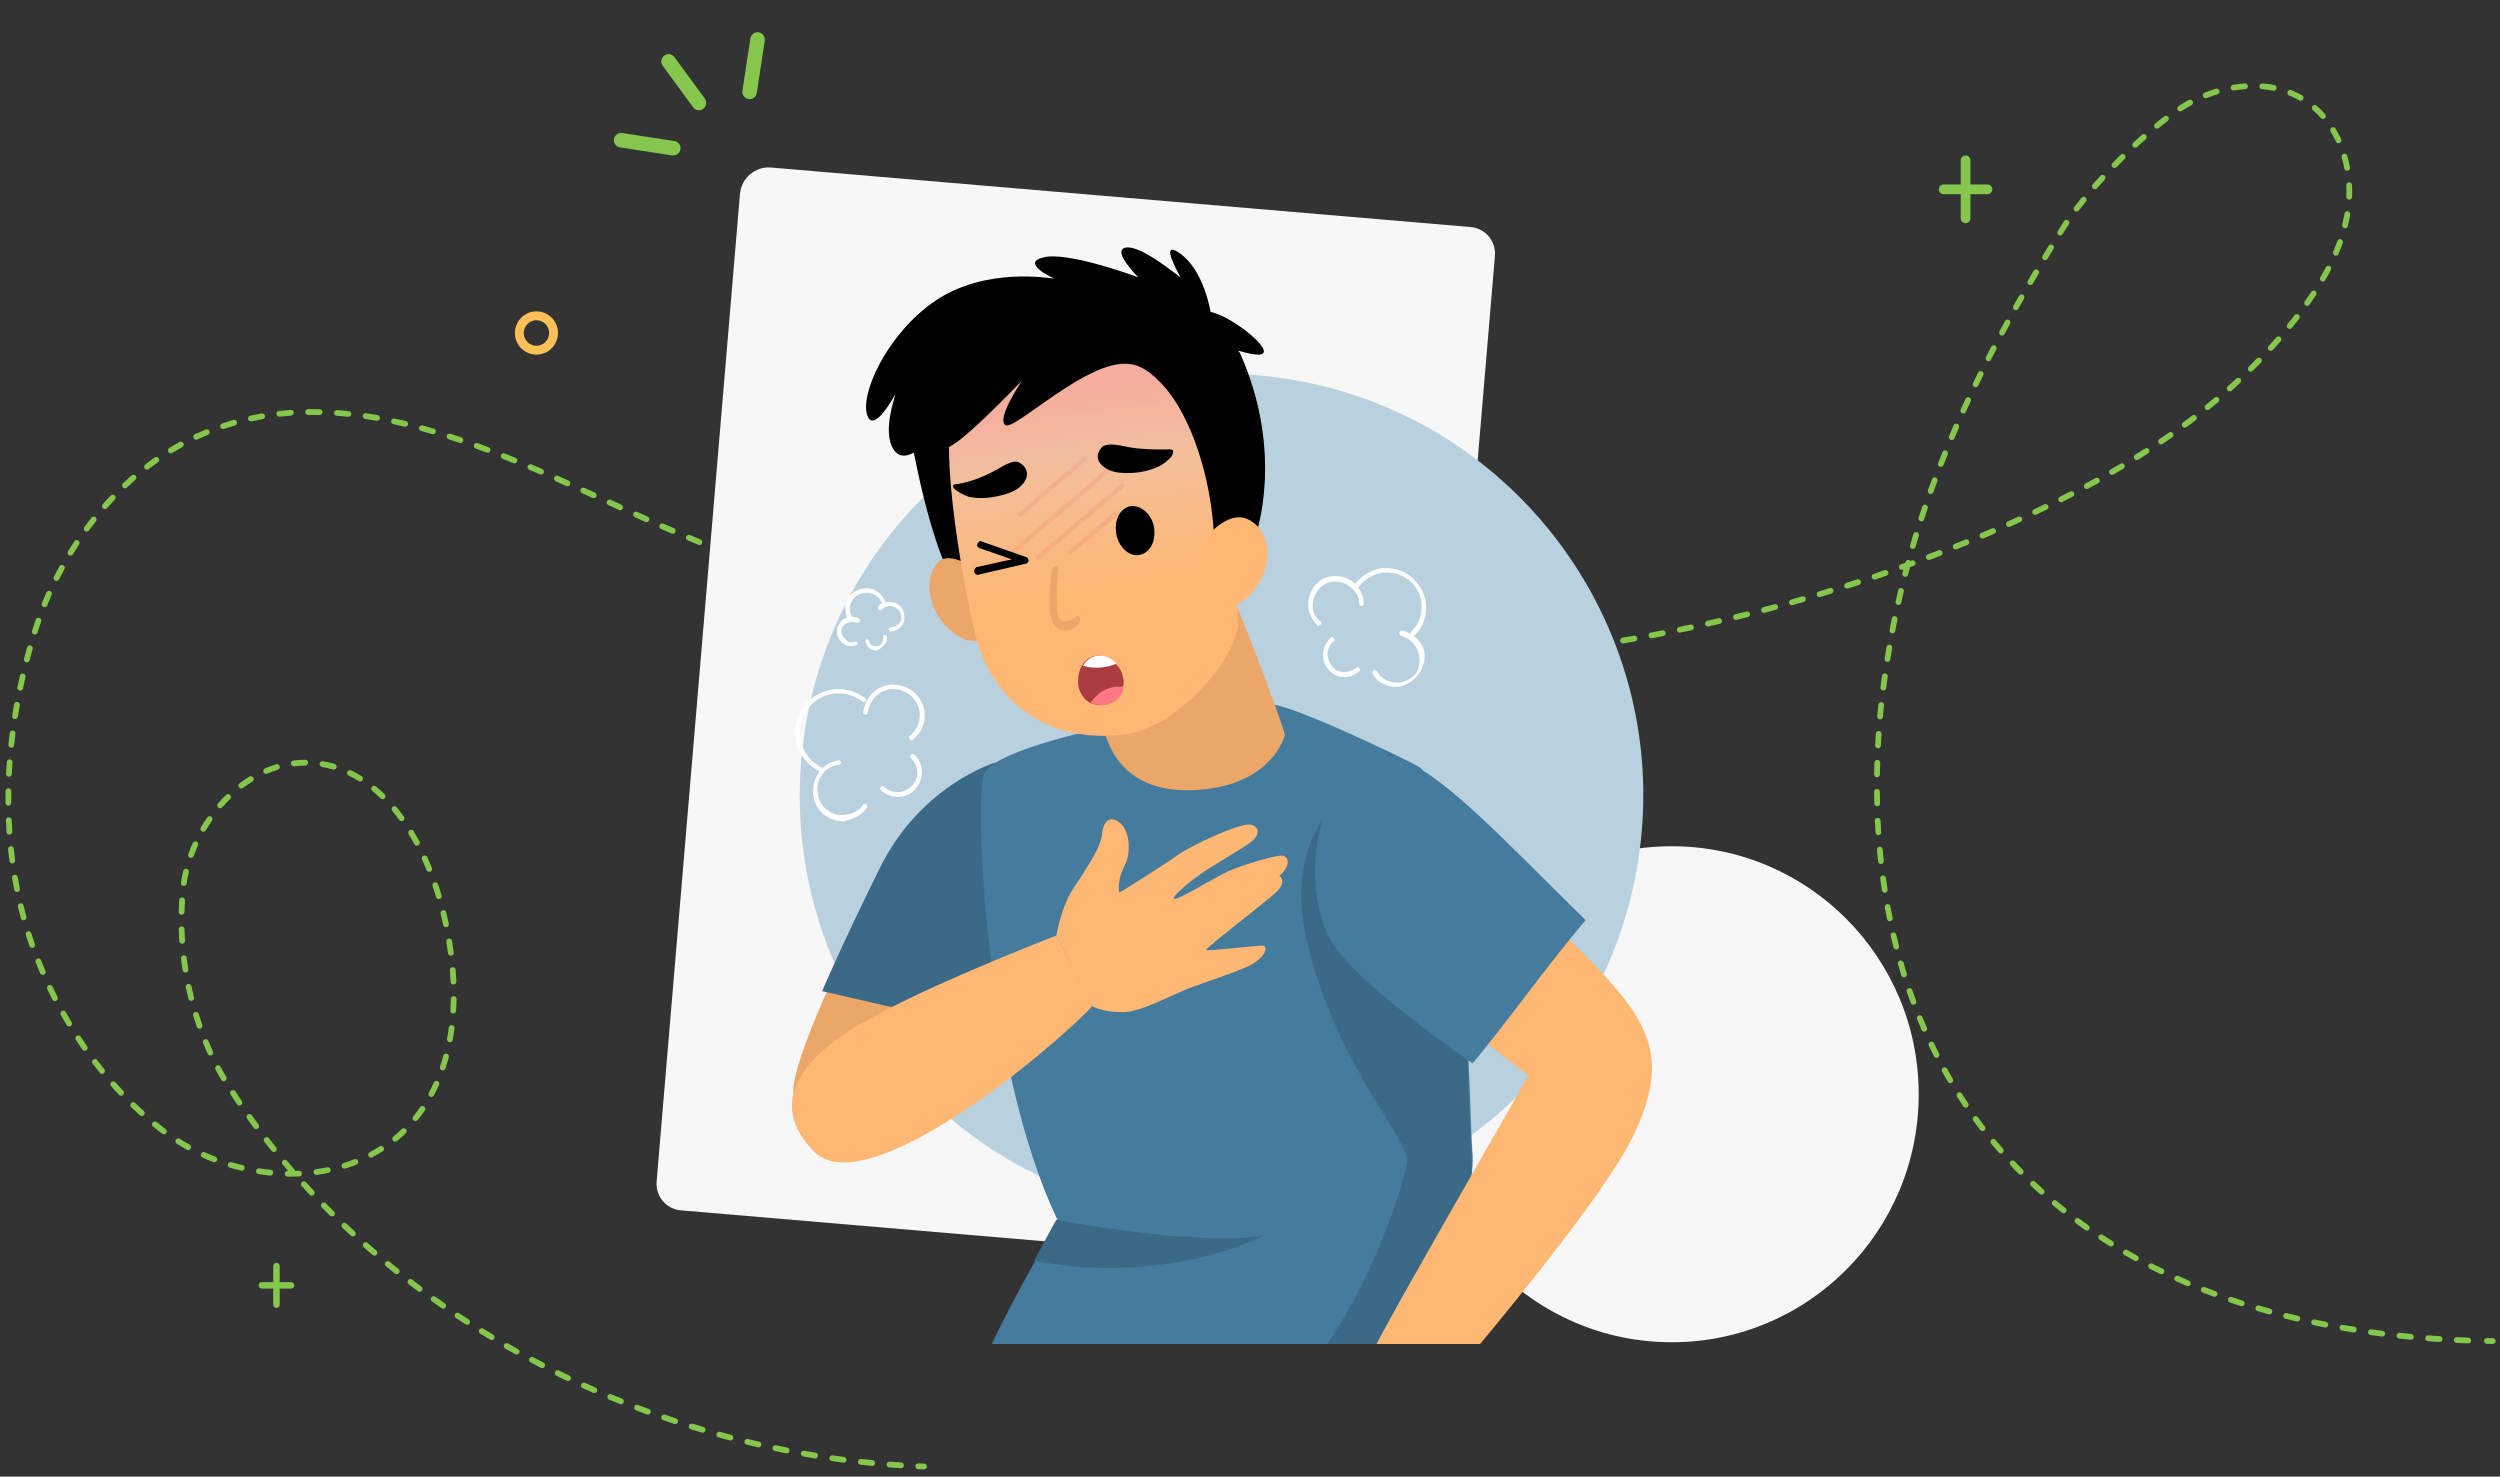 <svg width="171" height="101" viewBox="0 0 171 101" fill="none" xmlns="http://www.w3.org/2000/svg">
<rect x="0" y="0" width="171" height="101" fill="#333333" stroke="none"/>
<g clip-path="url(#clip0_1572_167579)">
<path d="M63.203 100.507C63.2 100.507 63.2 100.507 63.196 100.507C63.065 100.503 62.931 100.495 62.8 100.491C62.69 100.487 62.607 100.391 62.611 100.284C62.615 100.173 62.71 100.09 62.816 100.094C62.947 100.098 63.077 100.106 63.211 100.11C63.322 100.114 63.405 100.205 63.401 100.316C63.397 100.423 63.31 100.507 63.203 100.507Z" fill="#85C74C"/>
<path d="M61.628 100.427C61.624 100.427 61.62 100.427 61.616 100.427C61.355 100.411 61.09 100.391 60.826 100.371C60.715 100.363 60.636 100.268 60.644 100.157C60.652 100.046 60.747 99.967 60.857 99.975C61.118 99.995 61.383 100.014 61.639 100.03C61.75 100.038 61.829 100.129 61.825 100.24C61.817 100.344 61.73 100.427 61.628 100.427ZM59.66 100.268C59.652 100.268 59.648 100.268 59.64 100.268C59.38 100.244 59.115 100.217 58.854 100.185C58.747 100.173 58.668 100.074 58.68 99.967C58.692 99.86 58.791 99.78 58.898 99.792C59.158 99.82 59.419 99.848 59.68 99.871C59.786 99.883 59.87 99.979 59.858 100.09C59.846 100.193 59.763 100.268 59.66 100.268ZM57.7 100.046C57.693 100.046 57.685 100.046 57.677 100.046C57.416 100.01 57.151 99.975 56.895 99.939C56.788 99.923 56.713 99.824 56.728 99.713C56.744 99.606 56.843 99.53 56.954 99.546C57.211 99.582 57.475 99.618 57.732 99.653C57.839 99.669 57.918 99.768 57.902 99.876C57.886 99.975 57.799 100.046 57.7 100.046ZM55.753 99.76C55.741 99.76 55.733 99.76 55.721 99.756C55.46 99.713 55.2 99.669 54.943 99.626C54.836 99.606 54.765 99.502 54.781 99.395C54.8 99.288 54.903 99.217 55.01 99.233C55.267 99.276 55.528 99.324 55.784 99.364C55.891 99.379 55.966 99.483 55.946 99.59C55.931 99.689 55.847 99.76 55.753 99.76ZM53.809 99.411C53.797 99.411 53.785 99.411 53.769 99.407C53.513 99.356 53.252 99.304 52.995 99.249C52.888 99.225 52.821 99.122 52.841 99.014C52.865 98.907 52.967 98.84 53.074 98.86C53.331 98.915 53.592 98.967 53.844 99.014C53.951 99.034 54.022 99.141 53.998 99.249C53.987 99.344 53.904 99.411 53.809 99.411ZM51.881 98.999C51.865 98.999 51.853 98.999 51.837 98.995C51.581 98.935 51.324 98.876 51.067 98.812C50.96 98.788 50.897 98.677 50.921 98.574C50.944 98.467 51.055 98.403 51.158 98.427C51.411 98.491 51.667 98.55 51.924 98.61C52.031 98.634 52.098 98.741 52.074 98.848C52.051 98.939 51.972 98.999 51.881 98.999ZM49.965 98.531C49.949 98.531 49.933 98.526 49.913 98.523C49.657 98.455 49.4 98.388 49.147 98.316C49.04 98.288 48.981 98.177 49.009 98.074C49.036 97.971 49.147 97.908 49.25 97.935C49.498 98.003 49.755 98.074 50.008 98.142C50.115 98.169 50.178 98.277 50.15 98.384C50.131 98.471 50.052 98.531 49.965 98.531ZM48.064 97.999C48.044 97.999 48.029 97.995 48.009 97.991C47.756 97.915 47.503 97.84 47.25 97.761C47.148 97.729 47.088 97.618 47.12 97.511C47.152 97.408 47.262 97.348 47.369 97.38C47.618 97.455 47.871 97.535 48.124 97.61C48.226 97.642 48.289 97.753 48.258 97.856C48.226 97.943 48.151 97.999 48.064 97.999ZM46.18 97.408C46.16 97.408 46.14 97.404 46.117 97.396C45.868 97.312 45.615 97.229 45.366 97.142C45.263 97.106 45.208 96.995 45.243 96.888C45.279 96.785 45.39 96.729 45.496 96.765C45.745 96.852 45.994 96.936 46.243 97.019C46.346 97.055 46.401 97.166 46.369 97.269C46.342 97.352 46.263 97.408 46.18 97.408ZM44.315 96.757C44.291 96.757 44.272 96.753 44.248 96.745C44.003 96.654 43.75 96.563 43.505 96.467C43.402 96.428 43.351 96.313 43.39 96.213C43.43 96.11 43.544 96.059 43.643 96.098C43.888 96.19 44.137 96.285 44.382 96.372C44.485 96.408 44.536 96.523 44.501 96.626C44.473 96.706 44.398 96.757 44.315 96.757ZM42.474 96.051C42.45 96.051 42.426 96.047 42.399 96.035C42.154 95.936 41.909 95.837 41.664 95.733C41.561 95.69 41.514 95.575 41.557 95.475C41.601 95.376 41.715 95.325 41.814 95.368C42.055 95.468 42.3 95.571 42.545 95.666C42.648 95.706 42.695 95.821 42.656 95.924C42.624 96.003 42.549 96.051 42.474 96.051ZM40.653 95.285C40.625 95.285 40.601 95.281 40.574 95.269C40.333 95.162 40.087 95.055 39.85 94.948C39.752 94.904 39.708 94.785 39.752 94.686C39.795 94.587 39.914 94.543 40.012 94.587C40.249 94.694 40.494 94.801 40.731 94.908C40.83 94.952 40.878 95.071 40.834 95.17C40.799 95.242 40.727 95.285 40.653 95.285ZM38.855 94.464C38.827 94.464 38.8 94.456 38.772 94.444C38.535 94.329 38.294 94.214 38.057 94.099C37.958 94.051 37.919 93.932 37.966 93.833C38.013 93.734 38.132 93.694 38.231 93.742C38.464 93.857 38.705 93.972 38.942 94.087C39.041 94.135 39.084 94.254 39.037 94.353C38.997 94.42 38.926 94.464 38.855 94.464ZM37.085 93.583C37.053 93.583 37.022 93.575 36.994 93.559C36.761 93.436 36.524 93.313 36.291 93.19C36.196 93.139 36.156 93.02 36.208 92.921C36.259 92.825 36.378 92.786 36.476 92.837C36.706 92.96 36.943 93.083 37.176 93.202C37.275 93.254 37.31 93.373 37.263 93.468C37.223 93.543 37.156 93.583 37.085 93.583ZM35.343 92.651C35.311 92.651 35.275 92.643 35.248 92.627C35.019 92.5 34.785 92.369 34.556 92.238C34.462 92.183 34.43 92.064 34.481 91.968C34.536 91.873 34.655 91.841 34.75 91.893C34.979 92.024 35.208 92.155 35.437 92.282C35.532 92.333 35.568 92.456 35.512 92.552C35.477 92.615 35.41 92.651 35.343 92.651ZM168.834 91.889C168.83 91.889 168.83 91.889 168.826 91.889C168.562 91.881 168.297 91.869 168.036 91.857C167.926 91.853 167.843 91.758 167.847 91.651C167.851 91.54 167.945 91.457 168.052 91.46C168.313 91.472 168.578 91.484 168.838 91.492C168.949 91.496 169.032 91.587 169.028 91.698C169.028 91.802 168.941 91.889 168.834 91.889ZM166.867 91.79C166.863 91.79 166.859 91.79 166.855 91.79C166.594 91.774 166.329 91.754 166.069 91.734C165.958 91.726 165.879 91.631 165.887 91.52C165.895 91.409 165.99 91.329 166.1 91.338C166.361 91.357 166.622 91.377 166.883 91.393C166.993 91.401 167.072 91.496 167.068 91.603C167.056 91.71 166.97 91.79 166.867 91.79ZM33.632 91.659C33.596 91.659 33.561 91.651 33.529 91.631C33.3 91.496 33.075 91.357 32.849 91.219C32.755 91.163 32.727 91.04 32.786 90.945C32.842 90.85 32.964 90.822 33.059 90.881C33.28 91.016 33.505 91.155 33.731 91.29C33.825 91.345 33.853 91.468 33.798 91.564C33.762 91.627 33.699 91.659 33.632 91.659ZM164.903 91.635C164.895 91.635 164.891 91.635 164.883 91.635C164.623 91.611 164.358 91.584 164.097 91.556C163.991 91.544 163.912 91.445 163.923 91.338C163.935 91.23 164.034 91.151 164.141 91.163C164.398 91.191 164.662 91.219 164.923 91.242C165.034 91.254 165.113 91.349 165.101 91.457C165.089 91.56 165.006 91.635 164.903 91.635ZM162.948 91.421C162.94 91.421 162.932 91.421 162.924 91.421C162.663 91.389 162.398 91.353 162.142 91.318C162.035 91.302 161.96 91.203 161.972 91.096C161.984 90.988 162.086 90.913 162.193 90.925C162.45 90.961 162.71 90.996 162.971 91.028C163.078 91.04 163.157 91.139 163.141 91.25C163.129 91.349 163.042 91.421 162.948 91.421ZM160.996 91.147C160.984 91.147 160.976 91.147 160.964 91.143C160.703 91.103 160.443 91.06 160.186 91.012C160.079 90.992 160.008 90.889 160.024 90.782C160.044 90.675 160.146 90.603 160.253 90.619C160.506 90.663 160.767 90.707 161.027 90.746C161.134 90.762 161.209 90.865 161.193 90.972C161.174 91.076 161.091 91.147 160.996 91.147ZM159.056 90.802C159.044 90.802 159.032 90.802 159.016 90.798C158.76 90.746 158.499 90.695 158.242 90.639C158.135 90.615 158.068 90.512 158.088 90.405C158.112 90.298 158.214 90.231 158.321 90.25C158.574 90.302 158.835 90.358 159.092 90.405C159.198 90.425 159.269 90.532 159.25 90.639C159.234 90.738 159.151 90.802 159.056 90.802ZM31.953 90.615C31.917 90.615 31.878 90.603 31.846 90.584C31.625 90.441 31.4 90.294 31.182 90.147C31.091 90.088 31.068 89.965 31.127 89.874C31.186 89.782 31.309 89.758 31.4 89.818C31.617 89.961 31.838 90.108 32.059 90.25C32.15 90.31 32.178 90.433 32.119 90.524C32.079 90.584 32.016 90.615 31.953 90.615ZM157.132 90.393C157.116 90.393 157.1 90.393 157.088 90.389C156.832 90.33 156.575 90.266 156.322 90.203C156.215 90.175 156.152 90.068 156.18 89.961C156.207 89.854 156.314 89.79 156.421 89.818C156.674 89.881 156.93 89.941 157.183 90C157.29 90.024 157.357 90.131 157.329 90.239C157.302 90.33 157.223 90.393 157.132 90.393ZM155.224 89.905C155.208 89.905 155.188 89.901 155.172 89.897C154.915 89.826 154.663 89.754 154.414 89.679C154.307 89.647 154.248 89.54 154.279 89.433C154.311 89.326 154.422 89.266 154.524 89.298C154.773 89.37 155.026 89.441 155.279 89.512C155.386 89.54 155.445 89.651 155.417 89.754C155.39 89.85 155.311 89.905 155.224 89.905ZM30.309 89.512C30.27 89.512 30.23 89.501 30.198 89.477C29.981 89.326 29.764 89.171 29.551 89.02C29.46 88.957 29.44 88.834 29.503 88.743C29.566 88.651 29.689 88.632 29.78 88.695C29.993 88.846 30.21 89.001 30.424 89.147C30.515 89.211 30.534 89.334 30.475 89.425C30.432 89.485 30.372 89.512 30.309 89.512ZM153.335 89.346C153.315 89.346 153.296 89.342 153.276 89.338C153.027 89.258 152.774 89.175 152.525 89.088C152.422 89.052 152.367 88.941 152.403 88.838C152.438 88.735 152.549 88.679 152.652 88.715C152.897 88.798 153.149 88.882 153.394 88.961C153.497 88.993 153.556 89.108 153.521 89.211C153.497 89.29 153.418 89.346 153.335 89.346ZM151.474 88.703C151.451 88.703 151.427 88.699 151.407 88.691C151.158 88.6 150.909 88.505 150.668 88.409C150.566 88.37 150.518 88.255 150.558 88.152C150.597 88.048 150.712 88.001 150.814 88.04C151.055 88.136 151.3 88.227 151.549 88.318C151.652 88.358 151.703 88.469 151.668 88.572C151.628 88.651 151.553 88.703 151.474 88.703ZM28.701 88.358C28.662 88.358 28.618 88.346 28.583 88.318C28.369 88.159 28.156 88.001 27.95 87.838C27.863 87.771 27.848 87.648 27.915 87.561C27.982 87.473 28.105 87.457 28.192 87.525C28.397 87.683 28.61 87.842 28.82 88.001C28.907 88.064 28.926 88.191 28.859 88.279C28.82 88.33 28.76 88.358 28.701 88.358ZM149.641 87.973C149.617 87.973 149.59 87.969 149.566 87.957C149.325 87.854 149.08 87.747 148.839 87.64C148.74 87.596 148.693 87.477 148.74 87.378C148.784 87.279 148.902 87.231 149.001 87.279C149.238 87.386 149.479 87.489 149.72 87.592C149.819 87.636 149.866 87.751 149.827 87.854C149.791 87.929 149.716 87.973 149.641 87.973ZM147.847 87.16C147.82 87.16 147.788 87.152 147.76 87.14C147.523 87.025 147.282 86.906 147.049 86.787C146.951 86.739 146.915 86.616 146.962 86.521C147.01 86.426 147.132 86.386 147.227 86.434C147.46 86.553 147.693 86.668 147.93 86.783C148.029 86.83 148.069 86.95 148.021 87.049C147.99 87.12 147.918 87.16 147.847 87.16ZM27.137 87.152C27.093 87.152 27.05 87.136 27.014 87.108C26.809 86.942 26.599 86.775 26.398 86.608C26.315 86.537 26.303 86.414 26.37 86.331C26.437 86.247 26.564 86.231 26.647 86.303C26.848 86.469 27.054 86.636 27.259 86.799C27.346 86.866 27.358 86.993 27.291 87.076C27.251 87.124 27.192 87.152 27.137 87.152ZM146.093 86.255C146.062 86.255 146.03 86.247 145.998 86.231C145.765 86.104 145.532 85.974 145.307 85.843C145.212 85.787 145.181 85.668 145.236 85.573C145.291 85.478 145.41 85.446 145.504 85.501C145.73 85.632 145.959 85.759 146.188 85.886C146.283 85.938 146.318 86.061 146.267 86.156C146.231 86.219 146.164 86.255 146.093 86.255ZM25.611 85.886C25.568 85.886 25.521 85.87 25.485 85.839C25.284 85.668 25.082 85.493 24.885 85.319C24.802 85.247 24.794 85.121 24.865 85.037C24.936 84.954 25.062 84.946 25.145 85.017C25.343 85.192 25.54 85.366 25.742 85.537C25.825 85.609 25.833 85.735 25.766 85.815C25.722 85.862 25.667 85.886 25.611 85.886ZM144.39 85.259C144.355 85.259 144.319 85.251 144.288 85.228C144.062 85.089 143.837 84.942 143.616 84.799C143.525 84.74 143.497 84.617 143.557 84.525C143.616 84.434 143.738 84.406 143.829 84.466C144.047 84.609 144.268 84.751 144.493 84.886C144.584 84.946 144.616 85.065 144.556 85.16C144.521 85.228 144.454 85.259 144.39 85.259ZM24.134 84.573C24.087 84.573 24.039 84.557 24 84.521C23.806 84.343 23.612 84.16 23.419 83.978C23.34 83.903 23.336 83.775 23.411 83.696C23.486 83.617 23.612 83.613 23.691 83.688C23.881 83.867 24.075 84.049 24.268 84.228C24.347 84.303 24.355 84.426 24.28 84.51C24.241 84.549 24.185 84.573 24.134 84.573ZM142.743 84.172C142.703 84.172 142.664 84.16 142.628 84.136C142.411 83.986 142.194 83.827 141.984 83.672C141.897 83.609 141.878 83.482 141.941 83.395C142.004 83.307 142.13 83.287 142.217 83.351C142.427 83.506 142.64 83.66 142.853 83.811C142.944 83.875 142.964 83.998 142.901 84.089C142.865 84.141 142.802 84.172 142.743 84.172ZM22.704 83.204C22.652 83.204 22.605 83.184 22.565 83.149C22.38 82.962 22.19 82.776 22.004 82.585C21.929 82.506 21.929 82.383 22.008 82.304C22.087 82.228 22.21 82.228 22.289 82.308C22.471 82.494 22.66 82.684 22.846 82.867C22.925 82.942 22.925 83.069 22.846 83.149C22.802 83.184 22.755 83.204 22.704 83.204ZM141.159 82.99C141.115 82.99 141.072 82.974 141.036 82.946C140.831 82.784 140.621 82.613 140.42 82.442C140.337 82.371 140.325 82.248 140.392 82.165C140.463 82.081 140.586 82.07 140.669 82.137C140.87 82.304 141.076 82.47 141.281 82.633C141.368 82.7 141.38 82.827 141.313 82.911C141.273 82.962 141.218 82.99 141.159 82.99ZM21.321 81.784C21.27 81.784 21.214 81.764 21.179 81.72C20.997 81.53 20.819 81.332 20.641 81.137C20.566 81.058 20.574 80.931 20.653 80.855C20.732 80.78 20.859 80.788 20.934 80.867C21.111 81.062 21.289 81.256 21.467 81.447C21.542 81.526 21.538 81.653 21.459 81.728C21.42 81.768 21.372 81.784 21.321 81.784ZM139.645 81.712C139.598 81.712 139.551 81.697 139.515 81.661C139.317 81.486 139.12 81.304 138.926 81.121C138.847 81.046 138.843 80.919 138.918 80.84C138.993 80.76 139.12 80.756 139.199 80.832C139.389 81.01 139.586 81.189 139.78 81.363C139.863 81.435 139.867 81.562 139.795 81.645C139.752 81.689 139.701 81.712 139.645 81.712ZM19.879 80.483C19.808 80.483 19.741 80.483 19.669 80.483C19.559 80.483 19.472 80.391 19.476 80.28C19.476 80.173 19.567 80.086 19.673 80.086H19.677C19.685 80.086 19.697 80.086 19.705 80.086C19.579 79.939 19.456 79.792 19.33 79.649C19.259 79.566 19.27 79.439 19.353 79.372C19.436 79.3 19.563 79.312 19.63 79.395C19.8 79.594 19.97 79.796 20.143 79.995C20.167 80.022 20.183 80.054 20.187 80.086C20.274 80.082 20.361 80.082 20.448 80.078C20.558 80.074 20.649 80.157 20.653 80.268C20.657 80.379 20.574 80.471 20.464 80.475C20.274 80.475 20.076 80.483 19.879 80.483ZM18.492 80.411C18.484 80.411 18.48 80.411 18.472 80.411C18.208 80.383 17.943 80.352 17.678 80.308C17.572 80.292 17.497 80.189 17.512 80.082C17.528 79.975 17.631 79.899 17.738 79.915C17.994 79.955 18.255 79.987 18.508 80.014C18.615 80.026 18.698 80.121 18.686 80.233C18.678 80.336 18.591 80.411 18.492 80.411ZM21.641 80.364C21.542 80.364 21.459 80.292 21.447 80.193C21.431 80.086 21.507 79.983 21.617 79.971C21.874 79.935 22.131 79.891 22.384 79.84C22.49 79.816 22.593 79.887 22.617 79.995C22.637 80.102 22.569 80.205 22.463 80.229C22.202 80.28 21.937 80.328 21.672 80.364C21.657 80.364 21.649 80.364 21.641 80.364ZM138.211 80.348C138.16 80.348 138.108 80.328 138.073 80.288C137.887 80.102 137.702 79.907 137.52 79.713C137.445 79.633 137.449 79.507 137.528 79.431C137.607 79.356 137.733 79.36 137.808 79.439C137.99 79.629 138.172 79.82 138.357 80.006C138.432 80.086 138.432 80.209 138.357 80.288C138.31 80.328 138.259 80.348 138.211 80.348ZM16.544 80.082C16.529 80.082 16.513 80.082 16.497 80.078C16.24 80.014 15.979 79.947 15.723 79.871C15.62 79.84 15.557 79.729 15.588 79.626C15.62 79.522 15.73 79.459 15.833 79.491C16.082 79.566 16.335 79.633 16.588 79.693C16.694 79.717 16.758 79.824 16.734 79.931C16.714 80.022 16.635 80.082 16.544 80.082ZM23.565 79.939C23.482 79.939 23.403 79.883 23.375 79.8C23.344 79.697 23.403 79.586 23.506 79.55C23.755 79.475 24 79.388 24.237 79.292C24.339 79.253 24.454 79.304 24.493 79.403C24.533 79.507 24.482 79.622 24.383 79.661C24.138 79.756 23.881 79.848 23.624 79.927C23.605 79.935 23.585 79.939 23.565 79.939ZM14.66 79.499C14.636 79.499 14.612 79.495 14.589 79.487C14.34 79.391 14.091 79.288 13.85 79.177C13.751 79.134 13.704 79.014 13.751 78.915C13.794 78.816 13.913 78.772 14.012 78.816C14.249 78.923 14.49 79.022 14.731 79.118C14.834 79.157 14.885 79.272 14.845 79.376C14.814 79.447 14.739 79.499 14.66 79.499ZM25.386 79.181C25.315 79.181 25.248 79.141 25.212 79.074C25.161 78.979 25.197 78.856 25.296 78.804C25.525 78.681 25.75 78.55 25.963 78.415C26.054 78.356 26.177 78.384 26.236 78.475C26.295 78.566 26.267 78.689 26.177 78.749C25.951 78.891 25.718 79.026 25.481 79.153C25.45 79.177 25.418 79.181 25.386 79.181ZM136.86 78.9C136.805 78.9 136.749 78.876 136.71 78.832C136.536 78.634 136.362 78.431 136.192 78.225C136.121 78.142 136.133 78.015 136.216 77.947C136.299 77.876 136.425 77.888 136.493 77.971C136.658 78.173 136.832 78.372 137.002 78.57C137.073 78.653 137.065 78.776 136.982 78.852C136.955 78.884 136.907 78.9 136.86 78.9ZM18.729 78.796C18.67 78.796 18.615 78.772 18.575 78.721C18.409 78.515 18.243 78.304 18.081 78.098C18.014 78.011 18.03 77.888 18.117 77.82C18.204 77.753 18.326 77.769 18.393 77.856C18.555 78.062 18.717 78.269 18.883 78.475C18.95 78.558 18.939 78.685 18.852 78.753C18.816 78.784 18.773 78.796 18.729 78.796ZM12.87 78.661C12.838 78.661 12.807 78.653 12.775 78.638C12.542 78.507 12.309 78.372 12.084 78.229C11.993 78.169 11.965 78.046 12.021 77.955C12.08 77.864 12.202 77.836 12.293 77.892C12.511 78.031 12.736 78.162 12.965 78.288C13.06 78.34 13.095 78.463 13.044 78.558C13.008 78.626 12.941 78.661 12.87 78.661ZM27.03 78.09C26.975 78.09 26.915 78.066 26.876 78.019C26.805 77.935 26.82 77.808 26.904 77.741C27.101 77.578 27.295 77.404 27.48 77.225C27.559 77.15 27.682 77.15 27.761 77.229C27.836 77.308 27.836 77.431 27.757 77.511C27.563 77.697 27.362 77.88 27.156 78.05C27.117 78.074 27.073 78.09 27.03 78.09ZM11.215 77.586C11.175 77.586 11.132 77.574 11.096 77.547C10.887 77.388 10.673 77.225 10.468 77.059C10.381 76.991 10.369 76.864 10.436 76.781C10.503 76.694 10.63 76.682 10.713 76.749C10.914 76.912 11.124 77.074 11.329 77.229C11.416 77.293 11.436 77.42 11.369 77.507C11.337 77.558 11.278 77.586 11.215 77.586ZM135.608 77.368C135.548 77.368 135.489 77.34 135.45 77.293C135.288 77.082 135.13 76.868 134.971 76.654C134.908 76.567 134.928 76.44 135.015 76.376C135.102 76.313 135.228 76.332 135.291 76.42C135.446 76.63 135.604 76.844 135.762 77.051C135.829 77.138 135.813 77.261 135.726 77.328C135.694 77.356 135.651 77.368 135.608 77.368ZM17.52 77.233C17.461 77.233 17.402 77.205 17.362 77.154C17.204 76.944 17.046 76.725 16.896 76.511C16.833 76.424 16.852 76.297 16.939 76.233C17.026 76.17 17.153 76.19 17.216 76.277C17.37 76.491 17.524 76.706 17.682 76.916C17.745 77.003 17.73 77.126 17.643 77.194C17.599 77.217 17.56 77.233 17.52 77.233ZM28.417 76.682C28.373 76.682 28.33 76.666 28.294 76.638C28.211 76.571 28.195 76.444 28.267 76.36C28.428 76.162 28.583 75.952 28.729 75.737C28.792 75.646 28.915 75.626 29.005 75.686C29.096 75.749 29.116 75.872 29.057 75.963C28.907 76.186 28.745 76.404 28.575 76.61C28.531 76.658 28.472 76.682 28.417 76.682ZM9.69 76.332C9.642 76.332 9.595 76.317 9.559 76.281C9.366 76.106 9.168 75.924 8.978 75.737C8.899 75.662 8.895 75.535 8.974 75.456C9.05 75.376 9.176 75.372 9.255 75.452C9.445 75.634 9.634 75.813 9.828 75.987C9.911 76.059 9.915 76.186 9.844 76.269C9.8 76.313 9.745 76.332 9.69 76.332ZM134.454 75.765C134.391 75.765 134.327 75.733 134.292 75.678C134.146 75.46 134 75.234 133.857 75.011C133.798 74.92 133.826 74.797 133.917 74.738C134.007 74.678 134.13 74.706 134.189 74.797C134.327 75.015 134.474 75.237 134.62 75.456C134.679 75.547 134.655 75.67 134.568 75.73C134.533 75.753 134.493 75.765 134.454 75.765ZM16.374 75.618C16.311 75.618 16.248 75.587 16.212 75.531C16.062 75.313 15.916 75.091 15.77 74.868C15.711 74.777 15.734 74.654 15.825 74.595C15.916 74.535 16.039 74.559 16.098 74.65C16.24 74.868 16.39 75.091 16.536 75.305C16.6 75.396 16.576 75.519 16.485 75.583C16.45 75.606 16.41 75.618 16.374 75.618ZM29.503 75.035C29.471 75.035 29.44 75.027 29.408 75.011C29.314 74.96 29.278 74.841 29.329 74.742C29.452 74.515 29.566 74.281 29.673 74.043C29.716 73.944 29.835 73.9 29.934 73.944C30.033 73.988 30.076 74.107 30.033 74.206C29.922 74.452 29.803 74.694 29.677 74.928C29.641 74.996 29.574 75.035 29.503 75.035ZM8.279 74.948C8.228 74.948 8.172 74.928 8.137 74.884C7.955 74.694 7.777 74.496 7.6 74.297C7.528 74.214 7.536 74.091 7.615 74.016C7.698 73.944 7.821 73.952 7.896 74.031C8.07 74.226 8.247 74.424 8.425 74.611C8.5 74.69 8.496 74.817 8.417 74.892C8.378 74.932 8.33 74.948 8.279 74.948ZM133.403 74.091C133.336 74.091 133.269 74.055 133.233 73.992C133.099 73.766 132.968 73.531 132.838 73.301C132.787 73.206 132.818 73.083 132.913 73.032C133.008 72.98 133.13 73.012 133.182 73.107C133.308 73.333 133.439 73.563 133.569 73.789C133.624 73.885 133.593 74.004 133.498 74.059C133.474 74.079 133.439 74.091 133.403 74.091ZM15.3 73.956C15.233 73.956 15.165 73.92 15.13 73.857C14.996 73.631 14.865 73.393 14.739 73.159C14.687 73.063 14.723 72.94 14.822 72.889C14.916 72.837 15.039 72.873 15.09 72.972C15.213 73.202 15.343 73.432 15.474 73.654C15.529 73.75 15.497 73.869 15.402 73.924C15.371 73.948 15.335 73.956 15.3 73.956ZM6.983 73.456C6.924 73.456 6.869 73.432 6.829 73.381C6.663 73.174 6.497 72.964 6.339 72.754C6.272 72.667 6.292 72.544 6.375 72.476C6.462 72.409 6.584 72.428 6.651 72.512C6.809 72.718 6.971 72.928 7.133 73.131C7.201 73.214 7.189 73.341 7.106 73.409C7.07 73.444 7.027 73.456 6.983 73.456ZM30.282 73.218C30.262 73.218 30.238 73.214 30.218 73.206C30.116 73.17 30.06 73.059 30.096 72.956C30.179 72.714 30.254 72.46 30.321 72.21C30.349 72.103 30.459 72.044 30.562 72.072C30.669 72.099 30.728 72.21 30.7 72.314C30.629 72.575 30.554 72.833 30.467 73.083C30.443 73.162 30.364 73.218 30.282 73.218ZM132.459 72.353C132.388 72.353 132.316 72.314 132.281 72.246C132.162 72.012 132.044 71.77 131.929 71.532C131.882 71.433 131.925 71.314 132.02 71.266C132.119 71.219 132.237 71.262 132.285 71.357C132.399 71.595 132.514 71.829 132.633 72.064C132.684 72.163 132.644 72.282 132.546 72.329C132.518 72.345 132.49 72.353 132.459 72.353ZM14.387 72.198C14.312 72.198 14.241 72.155 14.209 72.083C14.099 71.841 13.992 71.595 13.889 71.349C13.846 71.246 13.897 71.131 13.996 71.091C14.099 71.048 14.213 71.099 14.253 71.199C14.352 71.441 14.458 71.683 14.565 71.917C14.612 72.016 14.569 72.135 14.466 72.179C14.442 72.195 14.415 72.198 14.387 72.198ZM5.798 71.873C5.735 71.873 5.675 71.845 5.636 71.79C5.486 71.572 5.336 71.349 5.19 71.127C5.13 71.036 5.154 70.913 5.245 70.853C5.336 70.794 5.458 70.818 5.517 70.909C5.66 71.127 5.81 71.345 5.956 71.56C6.019 71.651 5.995 71.774 5.909 71.837C5.877 71.861 5.837 71.873 5.798 71.873ZM30.771 71.298C30.759 71.298 30.748 71.298 30.736 71.294C30.629 71.274 30.558 71.171 30.578 71.064C30.625 70.81 30.665 70.552 30.696 70.29C30.712 70.183 30.811 70.104 30.918 70.12C31.024 70.135 31.103 70.234 31.087 70.342C31.052 70.608 31.012 70.877 30.965 71.135C30.949 71.23 30.866 71.298 30.771 71.298ZM131.617 70.564C131.542 70.564 131.467 70.52 131.435 70.445C131.329 70.203 131.226 69.957 131.127 69.711C131.088 69.608 131.135 69.493 131.234 69.453C131.337 69.413 131.451 69.461 131.491 69.56C131.59 69.802 131.692 70.044 131.795 70.286C131.838 70.385 131.795 70.504 131.692 70.548C131.669 70.56 131.641 70.564 131.617 70.564ZM13.648 70.362C13.565 70.362 13.49 70.31 13.463 70.231C13.376 69.981 13.293 69.727 13.214 69.473C13.182 69.37 13.241 69.258 13.344 69.223C13.447 69.191 13.557 69.251 13.593 69.354C13.668 69.604 13.751 69.854 13.838 70.1C13.873 70.203 13.818 70.318 13.716 70.353C13.692 70.358 13.672 70.362 13.648 70.362ZM4.727 70.211C4.66 70.211 4.593 70.175 4.557 70.115C4.423 69.889 4.289 69.655 4.158 69.425C4.103 69.33 4.139 69.207 4.233 69.155C4.328 69.1 4.451 69.135 4.502 69.231C4.628 69.457 4.763 69.687 4.897 69.913C4.952 70.008 4.925 70.127 4.83 70.187C4.794 70.199 4.759 70.211 4.727 70.211ZM31.005 69.33C31 69.33 30.997 69.33 30.993 69.33C30.882 69.322 30.799 69.231 30.807 69.12C30.823 68.862 30.831 68.6 30.835 68.334C30.835 68.223 30.925 68.136 31.036 68.14C31.147 68.14 31.234 68.231 31.23 68.342C31.226 68.612 31.214 68.882 31.198 69.144C31.194 69.247 31.107 69.33 31.005 69.33ZM130.878 68.727C130.799 68.727 130.724 68.679 130.693 68.596C130.602 68.35 130.511 68.096 130.424 67.846C130.388 67.743 130.444 67.628 130.547 67.592C130.649 67.556 130.764 67.612 130.799 67.715C130.886 67.961 130.973 68.211 131.064 68.457C131.104 68.56 131.048 68.675 130.949 68.711C130.922 68.723 130.898 68.727 130.878 68.727ZM3.767 68.477C3.696 68.477 3.625 68.437 3.589 68.37C3.467 68.132 3.348 67.894 3.234 67.656C3.186 67.556 3.23 67.438 3.325 67.39C3.423 67.342 3.542 67.386 3.589 67.481C3.7 67.715 3.819 67.953 3.937 68.187C3.988 68.287 3.949 68.406 3.85 68.453C3.826 68.469 3.799 68.477 3.767 68.477ZM13.079 68.465C12.992 68.465 12.909 68.406 12.89 68.314C12.826 68.056 12.763 67.794 12.708 67.537C12.684 67.43 12.752 67.322 12.858 67.303C12.965 67.279 13.072 67.346 13.091 67.453C13.147 67.707 13.206 67.965 13.269 68.219C13.297 68.326 13.233 68.433 13.127 68.461C13.115 68.461 13.095 68.465 13.079 68.465ZM31.016 67.346C30.91 67.346 30.823 67.263 30.819 67.156C30.807 66.898 30.791 66.632 30.771 66.37C30.764 66.259 30.843 66.164 30.953 66.156C31.064 66.148 31.159 66.227 31.166 66.338C31.186 66.604 31.206 66.874 31.214 67.136C31.218 67.247 31.135 67.338 31.024 67.342C31.02 67.346 31.02 67.346 31.016 67.346ZM130.238 66.85C130.155 66.85 130.076 66.795 130.049 66.711C129.97 66.462 129.895 66.204 129.82 65.95C129.788 65.843 129.851 65.735 129.954 65.704C130.061 65.672 130.167 65.735 130.199 65.839C130.27 66.093 130.349 66.346 130.424 66.592C130.456 66.695 130.396 66.807 130.294 66.842C130.278 66.85 130.258 66.85 130.238 66.85ZM2.926 66.684C2.851 66.684 2.776 66.64 2.744 66.565C2.637 66.319 2.535 66.073 2.44 65.827C2.4 65.724 2.448 65.609 2.55 65.569C2.653 65.529 2.768 65.577 2.807 65.68C2.902 65.922 3.005 66.168 3.107 66.41C3.151 66.509 3.103 66.628 3.005 66.672C2.977 66.68 2.949 66.684 2.926 66.684ZM12.684 66.525C12.589 66.525 12.507 66.454 12.491 66.358C12.447 66.097 12.412 65.831 12.38 65.565C12.368 65.458 12.443 65.359 12.554 65.343C12.661 65.331 12.759 65.406 12.775 65.517C12.807 65.775 12.842 66.037 12.886 66.295C12.902 66.402 12.831 66.505 12.724 66.521C12.704 66.521 12.692 66.525 12.684 66.525ZM30.843 65.374C30.744 65.374 30.661 65.303 30.645 65.204C30.609 64.946 30.574 64.684 30.53 64.426C30.511 64.319 30.586 64.216 30.692 64.2C30.799 64.18 30.902 64.256 30.918 64.363C30.961 64.624 31 64.89 31.036 65.152C31.052 65.259 30.973 65.359 30.866 65.374C30.858 65.374 30.85 65.374 30.843 65.374ZM129.701 64.946C129.614 64.946 129.531 64.886 129.511 64.795C129.448 64.541 129.385 64.279 129.322 64.022C129.298 63.914 129.361 63.807 129.468 63.783C129.575 63.76 129.681 63.823 129.705 63.93C129.764 64.188 129.827 64.442 129.891 64.696C129.918 64.803 129.855 64.91 129.748 64.938C129.737 64.942 129.721 64.946 129.701 64.946ZM2.203 64.839C2.12 64.839 2.045 64.787 2.017 64.708C1.93 64.458 1.843 64.204 1.764 63.95C1.733 63.847 1.788 63.736 1.891 63.7C1.993 63.668 2.104 63.724 2.139 63.827C2.218 64.073 2.301 64.327 2.388 64.573C2.424 64.676 2.373 64.791 2.266 64.827C2.246 64.835 2.226 64.839 2.203 64.839ZM12.459 64.553C12.356 64.553 12.27 64.474 12.262 64.367C12.242 64.101 12.23 63.831 12.222 63.569C12.218 63.458 12.305 63.367 12.412 63.363C12.522 63.359 12.613 63.446 12.617 63.553C12.625 63.811 12.637 64.077 12.657 64.339C12.665 64.45 12.582 64.541 12.475 64.549C12.471 64.553 12.463 64.553 12.459 64.553ZM30.507 63.422C30.416 63.422 30.333 63.359 30.313 63.264C30.258 63.01 30.198 62.752 30.139 62.498C30.112 62.391 30.179 62.284 30.285 62.26C30.392 62.232 30.499 62.3 30.523 62.407C30.586 62.665 30.645 62.926 30.7 63.184C30.724 63.291 30.657 63.399 30.55 63.418C30.534 63.418 30.518 63.422 30.507 63.422ZM129.262 63.014C129.172 63.014 129.089 62.95 129.069 62.855C129.018 62.597 128.966 62.335 128.919 62.073C128.899 61.966 128.97 61.863 129.077 61.843C129.183 61.824 129.286 61.895 129.306 62.002C129.353 62.26 129.405 62.522 129.456 62.776C129.48 62.883 129.409 62.986 129.302 63.01C129.29 63.014 129.274 63.014 129.262 63.014ZM1.614 62.946C1.527 62.946 1.448 62.887 1.424 62.8C1.397 62.704 1.373 62.609 1.349 62.514C1.306 62.355 1.266 62.188 1.227 62.026C1.203 61.919 1.266 61.812 1.373 61.788C1.48 61.76 1.586 61.828 1.61 61.935C1.65 62.093 1.689 62.256 1.729 62.415C1.752 62.51 1.776 62.601 1.804 62.696C1.831 62.803 1.772 62.911 1.665 62.938C1.65 62.942 1.634 62.946 1.614 62.946ZM12.42 62.573H12.416C12.305 62.569 12.222 62.478 12.222 62.371C12.23 62.105 12.242 61.835 12.258 61.57C12.265 61.459 12.36 61.375 12.467 61.383C12.578 61.391 12.657 61.486 12.653 61.593C12.637 61.851 12.625 62.117 12.617 62.379C12.613 62.486 12.526 62.573 12.42 62.573ZM30.017 61.502C29.934 61.502 29.855 61.447 29.827 61.359C29.752 61.109 29.673 60.855 29.586 60.609C29.551 60.506 29.606 60.391 29.709 60.355C29.811 60.32 29.926 60.375 29.961 60.478C30.048 60.728 30.127 60.986 30.206 61.24C30.238 61.343 30.179 61.455 30.076 61.486C30.056 61.498 30.037 61.502 30.017 61.502ZM128.915 61.062C128.82 61.062 128.733 60.99 128.721 60.895C128.682 60.637 128.642 60.371 128.607 60.106C128.591 59.998 128.666 59.895 128.777 59.883C128.883 59.867 128.986 59.943 128.998 60.054C129.033 60.316 129.073 60.578 129.112 60.836C129.128 60.943 129.057 61.046 128.946 61.062C128.935 61.062 128.923 61.062 128.915 61.062ZM1.164 61.014C1.073 61.014 0.99 60.951 0.97 60.855C0.919 60.597 0.871 60.332 0.824 60.07C0.804 59.963 0.879 59.86 0.986 59.84C1.092 59.82 1.195 59.895 1.215 60.002C1.258 60.26 1.306 60.522 1.357 60.776C1.377 60.883 1.31 60.986 1.203 61.01C1.191 61.014 1.175 61.014 1.164 61.014ZM12.574 60.597C12.566 60.597 12.554 60.597 12.542 60.594C12.435 60.578 12.36 60.475 12.376 60.367C12.416 60.106 12.467 59.836 12.53 59.574C12.554 59.467 12.661 59.399 12.767 59.427C12.874 59.451 12.941 59.558 12.914 59.665C12.854 59.919 12.803 60.173 12.767 60.427C12.755 60.53 12.672 60.597 12.574 60.597ZM29.361 59.633C29.282 59.633 29.211 59.586 29.179 59.511C29.08 59.268 28.974 59.026 28.867 58.792C28.82 58.693 28.863 58.574 28.966 58.531C29.065 58.483 29.183 58.526 29.227 58.63C29.337 58.868 29.444 59.118 29.543 59.364C29.582 59.467 29.535 59.582 29.436 59.621C29.408 59.63 29.385 59.633 29.361 59.633ZM128.658 59.098C128.559 59.098 128.472 59.023 128.46 58.919C128.433 58.657 128.405 58.392 128.381 58.126C128.37 58.015 128.453 57.919 128.559 57.912C128.67 57.904 128.765 57.983 128.773 58.09C128.796 58.352 128.824 58.614 128.852 58.876C128.863 58.983 128.784 59.082 128.678 59.094C128.67 59.098 128.662 59.098 128.658 59.098ZM0.844 59.062C0.745 59.062 0.662 58.991 0.646 58.892C0.61 58.63 0.579 58.364 0.551 58.098C0.539 57.991 0.618 57.892 0.725 57.88C0.836 57.868 0.93 57.947 0.942 58.054C0.97 58.316 1.002 58.578 1.033 58.836C1.049 58.943 0.97 59.042 0.863 59.058C0.859 59.058 0.851 59.062 0.844 59.062ZM13.064 58.681C13.04 58.681 13.02 58.677 12.996 58.669C12.894 58.634 12.842 58.519 12.878 58.415C12.969 58.166 13.072 57.912 13.182 57.666C13.226 57.566 13.344 57.523 13.443 57.566C13.542 57.61 13.585 57.729 13.542 57.828C13.435 58.066 13.336 58.308 13.249 58.55C13.222 58.634 13.147 58.681 13.064 58.681ZM28.515 57.84C28.444 57.84 28.377 57.804 28.342 57.737C28.215 57.507 28.085 57.277 27.954 57.059C27.899 56.963 27.927 56.844 28.022 56.785C28.116 56.729 28.235 56.757 28.294 56.852C28.428 57.074 28.563 57.309 28.693 57.547C28.745 57.642 28.709 57.765 28.614 57.816C28.579 57.832 28.547 57.84 28.515 57.84ZM128.484 57.126C128.381 57.126 128.295 57.047 128.287 56.94C128.271 56.678 128.255 56.408 128.239 56.146C128.235 56.035 128.318 55.944 128.425 55.94C128.532 55.936 128.626 56.019 128.63 56.126C128.642 56.388 128.658 56.654 128.674 56.916C128.682 57.027 128.599 57.118 128.488 57.126C128.492 57.126 128.488 57.126 128.484 57.126ZM0.646 57.09C0.543 57.09 0.456 57.011 0.448 56.904C0.429 56.642 0.417 56.372 0.405 56.106C0.401 55.995 0.484 55.904 0.595 55.9C0.701 55.896 0.796 55.979 0.8 56.09C0.812 56.352 0.828 56.618 0.844 56.876C0.851 56.987 0.768 57.078 0.662 57.086C0.654 57.086 0.65 57.09 0.646 57.09ZM13.905 56.892C13.87 56.892 13.838 56.884 13.806 56.864C13.711 56.809 13.68 56.686 13.735 56.594C13.87 56.364 14.016 56.134 14.17 55.916C14.233 55.825 14.355 55.805 14.446 55.864C14.537 55.928 14.557 56.051 14.498 56.142C14.352 56.352 14.209 56.575 14.079 56.797C14.04 56.856 13.972 56.892 13.905 56.892ZM27.465 56.166C27.405 56.166 27.342 56.138 27.306 56.083C27.152 55.868 26.99 55.662 26.828 55.468C26.757 55.384 26.769 55.257 26.856 55.19C26.939 55.118 27.066 55.13 27.133 55.218C27.299 55.42 27.465 55.634 27.627 55.852C27.69 55.94 27.67 56.067 27.583 56.13C27.547 56.154 27.504 56.166 27.465 56.166ZM15.059 55.285C15.011 55.285 14.968 55.269 14.928 55.237C14.845 55.166 14.838 55.039 14.909 54.956C15.086 54.754 15.272 54.555 15.462 54.369C15.541 54.293 15.663 54.293 15.742 54.373C15.817 54.452 15.817 54.575 15.738 54.654C15.557 54.833 15.375 55.023 15.205 55.218C15.169 55.265 15.114 55.285 15.059 55.285ZM128.397 55.146C128.291 55.146 128.204 55.059 128.2 54.952C128.192 54.69 128.188 54.42 128.188 54.158C128.188 54.047 128.275 53.96 128.385 53.96C128.492 53.96 128.583 54.047 128.583 54.158C128.587 54.42 128.591 54.686 128.595 54.948C128.599 55.059 128.512 55.15 128.401 55.15C128.401 55.146 128.397 55.146 128.397 55.146ZM0.571 55.107C0.464 55.107 0.373 55.019 0.373 54.908C0.373 54.825 0.373 54.742 0.373 54.654C0.373 54.476 0.373 54.289 0.377 54.111C0.377 54 0.468 53.912 0.579 53.916C0.689 53.916 0.776 54.008 0.772 54.119C0.768 54.297 0.768 54.48 0.768 54.658C0.768 54.742 0.768 54.825 0.768 54.908C0.768 55.019 0.682 55.107 0.571 55.107ZM26.177 54.666C26.125 54.666 26.078 54.646 26.038 54.611C25.852 54.428 25.659 54.254 25.461 54.095C25.378 54.023 25.367 53.901 25.434 53.817C25.505 53.734 25.627 53.722 25.71 53.789C25.912 53.956 26.117 54.139 26.311 54.329C26.39 54.404 26.39 54.531 26.315 54.611C26.279 54.646 26.228 54.666 26.177 54.666ZM16.501 53.936C16.442 53.936 16.382 53.908 16.343 53.857C16.276 53.77 16.295 53.647 16.382 53.579C16.6 53.416 16.825 53.262 17.05 53.123C17.141 53.063 17.263 53.095 17.323 53.186C17.382 53.278 17.35 53.401 17.259 53.46C17.046 53.595 16.829 53.742 16.623 53.897C16.584 53.924 16.544 53.936 16.501 53.936ZM24.628 53.448C24.592 53.448 24.557 53.44 24.525 53.42C24.304 53.285 24.079 53.163 23.849 53.051C23.751 53.004 23.711 52.885 23.759 52.786C23.806 52.686 23.924 52.647 24.023 52.694C24.264 52.809 24.501 52.94 24.734 53.083C24.829 53.139 24.857 53.262 24.802 53.357C24.758 53.413 24.695 53.448 24.628 53.448ZM128.389 53.163C128.385 53.163 128.385 53.163 128.389 53.163C128.279 53.163 128.192 53.071 128.192 52.96C128.196 52.698 128.204 52.428 128.212 52.163C128.215 52.052 128.306 51.968 128.417 51.972C128.528 51.976 128.611 52.068 128.607 52.179C128.599 52.44 128.591 52.706 128.587 52.968C128.583 53.079 128.496 53.163 128.389 53.163ZM0.614 53.127C0.61 53.127 0.607 53.127 0.603 53.127C0.492 53.123 0.409 53.028 0.417 52.92C0.429 52.659 0.448 52.389 0.464 52.123C0.472 52.012 0.567 51.933 0.674 51.941C0.784 51.949 0.863 52.044 0.855 52.155C0.836 52.417 0.82 52.682 0.808 52.94C0.808 53.044 0.721 53.127 0.614 53.127ZM18.204 52.936C18.129 52.936 18.053 52.893 18.022 52.817C17.979 52.718 18.026 52.599 18.125 52.556C18.374 52.448 18.63 52.353 18.883 52.274C18.986 52.242 19.097 52.302 19.128 52.405C19.16 52.508 19.101 52.619 18.998 52.651C18.757 52.726 18.516 52.813 18.279 52.916C18.255 52.932 18.227 52.936 18.204 52.936ZM22.83 52.643C22.81 52.643 22.795 52.639 22.775 52.635C22.53 52.563 22.281 52.504 22.028 52.46C21.921 52.44 21.85 52.337 21.866 52.23C21.886 52.123 21.989 52.052 22.095 52.068C22.36 52.115 22.625 52.175 22.885 52.25C22.992 52.282 23.051 52.389 23.02 52.496C22.996 52.587 22.917 52.643 22.83 52.643ZM20.096 52.417C19.997 52.417 19.914 52.341 19.899 52.242C19.887 52.135 19.962 52.036 20.069 52.02C20.337 51.984 20.61 51.968 20.878 51.968C20.989 51.968 21.076 52.056 21.076 52.167C21.076 52.278 20.989 52.365 20.878 52.365C20.625 52.365 20.369 52.385 20.116 52.417C20.116 52.417 20.104 52.417 20.096 52.417ZM128.456 51.183C128.453 51.183 128.449 51.183 128.445 51.183C128.334 51.179 128.251 51.084 128.259 50.972C128.275 50.707 128.291 50.441 128.306 50.179C128.314 50.068 128.409 49.989 128.516 49.996C128.626 50.004 128.705 50.1 128.698 50.207C128.678 50.469 128.662 50.734 128.65 50.996C128.646 51.103 128.559 51.183 128.456 51.183ZM0.768 51.151C0.761 51.151 0.753 51.151 0.749 51.151C0.642 51.139 0.563 51.04 0.575 50.933C0.603 50.671 0.634 50.405 0.666 50.139C0.678 50.032 0.776 49.953 0.887 49.969C0.994 49.981 1.073 50.084 1.057 50.191C1.025 50.453 0.994 50.715 0.966 50.972C0.954 51.076 0.867 51.151 0.768 51.151ZM128.599 49.207C128.591 49.207 128.587 49.207 128.579 49.207C128.472 49.195 128.389 49.1 128.401 48.993C128.425 48.731 128.453 48.461 128.48 48.199C128.492 48.092 128.591 48.013 128.698 48.025C128.804 48.036 128.883 48.136 128.871 48.243C128.844 48.505 128.816 48.767 128.792 49.028C128.788 49.132 128.701 49.207 128.599 49.207ZM1.029 49.187C1.017 49.187 1.01 49.187 0.998 49.183C0.891 49.167 0.816 49.064 0.832 48.957C0.871 48.695 0.919 48.433 0.966 48.171C0.986 48.064 1.089 47.993 1.195 48.013C1.302 48.033 1.373 48.136 1.353 48.243C1.306 48.501 1.262 48.763 1.223 49.02C1.207 49.116 1.124 49.187 1.029 49.187ZM1.385 47.239C1.373 47.239 1.357 47.239 1.345 47.235C1.239 47.211 1.171 47.108 1.191 47.001C1.247 46.743 1.302 46.481 1.361 46.223C1.385 46.116 1.492 46.049 1.598 46.077C1.705 46.1 1.772 46.208 1.744 46.315C1.685 46.569 1.63 46.83 1.574 47.084C1.559 47.172 1.48 47.239 1.385 47.239ZM128.816 47.235C128.808 47.235 128.8 47.235 128.792 47.235C128.686 47.219 128.607 47.12 128.622 47.013C128.65 46.811 128.678 46.604 128.705 46.398L128.729 46.223C128.745 46.116 128.844 46.041 128.954 46.057C129.061 46.073 129.136 46.172 129.12 46.283L129.097 46.458C129.069 46.66 129.041 46.866 129.014 47.065C128.998 47.164 128.915 47.235 128.816 47.235ZM91.37 45.704C91.259 45.704 91.172 45.616 91.172 45.505C91.172 45.394 91.259 45.307 91.37 45.307C91.63 45.307 91.895 45.307 92.16 45.303C92.267 45.303 92.357 45.39 92.357 45.501C92.357 45.612 92.27 45.7 92.16 45.7C91.899 45.704 91.63 45.704 91.37 45.704ZM90.184 45.7C89.92 45.696 89.655 45.696 89.39 45.692C89.28 45.692 89.193 45.6 89.197 45.489C89.197 45.378 89.288 45.295 89.398 45.295C89.659 45.299 89.924 45.303 90.184 45.303C90.295 45.303 90.382 45.394 90.382 45.501C90.382 45.612 90.295 45.7 90.184 45.7ZM93.345 45.684C93.239 45.684 93.152 45.597 93.148 45.489C93.144 45.378 93.231 45.291 93.341 45.287C93.602 45.283 93.867 45.275 94.127 45.271H94.131C94.238 45.271 94.325 45.358 94.329 45.466C94.333 45.577 94.246 45.668 94.135 45.668C93.875 45.676 93.61 45.68 93.345 45.684ZM88.213 45.664H88.209C87.948 45.656 87.68 45.648 87.419 45.64C87.308 45.636 87.225 45.545 87.229 45.434C87.233 45.323 87.324 45.239 87.435 45.243C87.695 45.251 87.96 45.259 88.221 45.267C88.332 45.271 88.415 45.362 88.415 45.47C88.407 45.581 88.32 45.664 88.213 45.664ZM95.317 45.632C95.21 45.632 95.123 45.549 95.119 45.442C95.115 45.331 95.202 45.239 95.309 45.236C95.57 45.228 95.834 45.216 96.095 45.204C96.206 45.2 96.296 45.283 96.3 45.394C96.304 45.505 96.221 45.596 96.111 45.6C95.846 45.612 95.585 45.62 95.321 45.632C95.321 45.632 95.321 45.632 95.317 45.632ZM86.242 45.6C86.238 45.6 86.238 45.6 86.234 45.6C85.973 45.589 85.704 45.577 85.443 45.565C85.333 45.561 85.25 45.466 85.258 45.358C85.262 45.247 85.356 45.164 85.463 45.172C85.724 45.184 85.989 45.196 86.249 45.208C86.36 45.212 86.443 45.303 86.439 45.414C86.435 45.517 86.344 45.6 86.242 45.6ZM97.288 45.545C97.185 45.545 97.099 45.462 97.091 45.358C97.087 45.247 97.17 45.156 97.276 45.148C97.537 45.136 97.802 45.12 98.062 45.105C98.169 45.097 98.264 45.18 98.272 45.291C98.28 45.402 98.197 45.493 98.086 45.501C97.822 45.517 97.561 45.533 97.296 45.545C97.296 45.545 97.292 45.545 97.288 45.545ZM84.27 45.497C84.266 45.497 84.262 45.497 84.258 45.497C83.997 45.481 83.733 45.466 83.468 45.45C83.357 45.442 83.278 45.347 83.282 45.239C83.286 45.132 83.385 45.049 83.492 45.053C83.752 45.069 84.017 45.089 84.278 45.101C84.388 45.109 84.472 45.2 84.464 45.311C84.46 45.418 84.373 45.497 84.27 45.497ZM99.26 45.426C99.157 45.426 99.07 45.347 99.062 45.239C99.054 45.128 99.137 45.037 99.244 45.029C99.505 45.009 99.769 44.993 100.03 44.974C100.141 44.966 100.235 45.049 100.243 45.156C100.251 45.267 100.168 45.362 100.062 45.37C99.797 45.39 99.536 45.41 99.272 45.426C99.267 45.426 99.264 45.426 99.26 45.426ZM82.299 45.366C82.295 45.366 82.287 45.366 82.283 45.366C82.022 45.347 81.753 45.327 81.493 45.303C81.382 45.295 81.303 45.2 81.311 45.089C81.319 44.978 81.414 44.898 81.524 44.906C81.785 44.926 82.05 44.95 82.31 44.97C82.421 44.978 82.5 45.073 82.492 45.184C82.488 45.287 82.401 45.366 82.299 45.366ZM1.839 45.307C1.823 45.307 1.808 45.303 1.788 45.299C1.681 45.271 1.618 45.164 1.646 45.057C1.713 44.803 1.78 44.545 1.851 44.287C1.879 44.18 1.989 44.121 2.096 44.148C2.203 44.176 2.262 44.287 2.234 44.394C2.163 44.648 2.096 44.902 2.029 45.156C2.005 45.247 1.926 45.307 1.839 45.307ZM129.1 45.275C129.089 45.275 129.081 45.275 129.069 45.271C128.962 45.255 128.887 45.152 128.907 45.045C128.95 44.783 128.994 44.517 129.037 44.26C129.057 44.152 129.16 44.081 129.266 44.097C129.373 44.117 129.444 44.22 129.428 44.327C129.385 44.585 129.341 44.847 129.298 45.105C129.278 45.208 129.195 45.275 129.1 45.275ZM101.227 45.275C101.124 45.275 101.037 45.196 101.03 45.093C101.022 44.982 101.101 44.886 101.211 44.878C101.472 44.855 101.733 44.831 101.998 44.807C102.108 44.795 102.203 44.878 102.211 44.986C102.223 45.093 102.14 45.192 102.033 45.2C101.772 45.224 101.504 45.247 101.247 45.271C101.239 45.275 101.235 45.275 101.227 45.275ZM80.335 45.2C80.327 45.2 80.323 45.2 80.315 45.2C80.055 45.176 79.79 45.148 79.529 45.124C79.422 45.112 79.339 45.017 79.351 44.906C79.363 44.799 79.458 44.716 79.569 44.728C79.829 44.755 80.09 44.779 80.355 44.803C80.465 44.815 80.544 44.91 80.532 45.017C80.521 45.12 80.434 45.2 80.335 45.2ZM103.195 45.089C103.096 45.089 103.009 45.013 102.997 44.91C102.985 44.803 103.064 44.704 103.175 44.692C103.436 44.664 103.696 44.636 103.957 44.609C104.064 44.597 104.163 44.676 104.174 44.783C104.186 44.89 104.107 44.989 104.001 45.001C103.74 45.029 103.475 45.057 103.214 45.085C103.207 45.089 103.199 45.089 103.195 45.089ZM78.371 44.998C78.364 44.998 78.356 44.998 78.348 44.998C78.087 44.97 77.822 44.938 77.561 44.906C77.455 44.894 77.376 44.795 77.388 44.688C77.4 44.581 77.498 44.502 77.605 44.513C77.866 44.545 78.126 44.573 78.387 44.601C78.494 44.613 78.573 44.712 78.561 44.819C78.553 44.922 78.47 44.998 78.371 44.998ZM105.154 44.87C105.056 44.87 104.969 44.795 104.957 44.696C104.945 44.589 105.02 44.49 105.131 44.474C105.391 44.442 105.656 44.41 105.913 44.379C106.02 44.367 106.118 44.442 106.134 44.549C106.146 44.656 106.071 44.755 105.964 44.771C105.703 44.803 105.443 44.839 105.178 44.867C105.17 44.87 105.162 44.87 105.154 44.87ZM76.408 44.763C76.4 44.763 76.392 44.763 76.384 44.763C76.123 44.732 75.859 44.696 75.602 44.66C75.495 44.644 75.416 44.545 75.432 44.438C75.448 44.331 75.546 44.252 75.653 44.267C75.914 44.303 76.175 44.335 76.436 44.371C76.542 44.383 76.621 44.486 76.605 44.593C76.594 44.692 76.507 44.763 76.408 44.763ZM107.114 44.617C107.015 44.617 106.932 44.545 106.92 44.446C106.905 44.339 106.98 44.236 107.09 44.224C107.347 44.188 107.612 44.152 107.872 44.113C107.979 44.097 108.082 44.172 108.098 44.279C108.114 44.386 108.038 44.49 107.932 44.505C107.671 44.541 107.406 44.581 107.149 44.617C107.13 44.617 107.122 44.617 107.114 44.617ZM74.452 44.498C74.444 44.498 74.432 44.498 74.424 44.494C74.168 44.458 73.903 44.418 73.642 44.379C73.535 44.363 73.46 44.26 73.476 44.152C73.492 44.045 73.595 43.97 73.701 43.986C73.962 44.025 74.223 44.065 74.48 44.101C74.587 44.117 74.662 44.216 74.646 44.327C74.634 44.426 74.551 44.498 74.452 44.498ZM109.066 44.331C108.971 44.331 108.884 44.26 108.872 44.164C108.856 44.057 108.927 43.954 109.038 43.938C109.295 43.898 109.56 43.855 109.816 43.815C109.923 43.799 110.026 43.871 110.042 43.978C110.057 44.085 109.986 44.188 109.88 44.204C109.619 44.248 109.358 44.287 109.097 44.327C109.085 44.331 109.078 44.331 109.066 44.331ZM72.504 44.2C72.493 44.2 72.485 44.2 72.473 44.196C72.216 44.152 71.951 44.109 71.694 44.065C71.588 44.045 71.513 43.946 71.532 43.835C71.552 43.728 71.651 43.653 71.762 43.672C72.022 43.716 72.283 43.76 72.54 43.803C72.647 43.819 72.722 43.922 72.702 44.029C72.682 44.129 72.599 44.2 72.504 44.2ZM111.013 44.014C110.919 44.014 110.836 43.946 110.82 43.847C110.8 43.74 110.875 43.637 110.982 43.617C111.243 43.573 111.503 43.526 111.76 43.482C111.867 43.462 111.97 43.533 111.989 43.641C112.009 43.748 111.938 43.851 111.831 43.871C111.574 43.918 111.314 43.962 111.053 44.01C111.037 44.01 111.025 44.014 111.013 44.014ZM70.557 43.867C70.545 43.867 70.533 43.867 70.521 43.863C70.26 43.815 69.999 43.768 69.743 43.72C69.636 43.7 69.565 43.597 69.585 43.49C69.604 43.383 69.707 43.311 69.814 43.331C70.071 43.379 70.331 43.426 70.588 43.474C70.695 43.494 70.766 43.597 70.746 43.704C70.734 43.799 70.651 43.867 70.557 43.867ZM112.957 43.66C112.862 43.66 112.779 43.593 112.764 43.498C112.744 43.391 112.815 43.288 112.922 43.268C113.179 43.22 113.439 43.169 113.696 43.117C113.803 43.097 113.905 43.164 113.929 43.272C113.949 43.379 113.882 43.482 113.775 43.506C113.518 43.557 113.258 43.609 112.997 43.657C112.981 43.66 112.969 43.66 112.957 43.66ZM68.617 43.498C68.605 43.498 68.593 43.498 68.577 43.494C68.32 43.442 68.06 43.391 67.803 43.339C67.696 43.315 67.625 43.212 67.649 43.105C67.672 42.998 67.775 42.926 67.882 42.95C68.139 43.002 68.395 43.053 68.656 43.105C68.763 43.125 68.834 43.232 68.81 43.339C68.79 43.434 68.712 43.498 68.617 43.498ZM2.38 43.403C2.361 43.403 2.341 43.399 2.321 43.395C2.218 43.363 2.159 43.252 2.191 43.145C2.27 42.891 2.353 42.637 2.44 42.387C2.475 42.284 2.59 42.228 2.693 42.264C2.795 42.3 2.851 42.415 2.815 42.518C2.728 42.764 2.645 43.014 2.57 43.264C2.542 43.347 2.463 43.403 2.38 43.403ZM129.444 43.323C129.432 43.323 129.421 43.323 129.405 43.319C129.298 43.299 129.227 43.196 129.247 43.085C129.298 42.827 129.349 42.561 129.401 42.304C129.424 42.196 129.527 42.129 129.634 42.149C129.741 42.173 129.808 42.276 129.788 42.383C129.737 42.641 129.685 42.899 129.634 43.157C129.622 43.26 129.539 43.323 129.444 43.323ZM114.893 43.276C114.802 43.276 114.719 43.212 114.7 43.117C114.676 43.01 114.747 42.903 114.854 42.883C115.107 42.831 115.367 42.776 115.624 42.72C115.731 42.696 115.837 42.764 115.857 42.871C115.881 42.978 115.814 43.085 115.707 43.105C115.45 43.16 115.189 43.216 114.933 43.268C114.921 43.272 114.905 43.276 114.893 43.276ZM66.685 43.101C66.673 43.101 66.657 43.101 66.641 43.097C66.385 43.041 66.124 42.986 65.867 42.926C65.76 42.903 65.693 42.795 65.717 42.688C65.74 42.581 65.847 42.514 65.954 42.538C66.207 42.593 66.467 42.653 66.724 42.708C66.831 42.732 66.898 42.835 66.874 42.942C66.859 43.038 66.776 43.101 66.685 43.101ZM116.821 42.855C116.73 42.855 116.651 42.791 116.628 42.7C116.604 42.593 116.671 42.486 116.778 42.462C117.035 42.403 117.291 42.343 117.544 42.284C117.651 42.26 117.758 42.323 117.781 42.431C117.805 42.538 117.742 42.645 117.635 42.669C117.382 42.728 117.121 42.788 116.865 42.847C116.849 42.855 116.837 42.855 116.821 42.855ZM64.757 42.669C64.741 42.669 64.725 42.669 64.713 42.665C64.456 42.605 64.196 42.542 63.943 42.482C63.836 42.458 63.773 42.351 63.797 42.244C63.82 42.137 63.927 42.073 64.034 42.097C64.287 42.157 64.543 42.22 64.8 42.28C64.907 42.304 64.974 42.411 64.946 42.518C64.93 42.605 64.848 42.669 64.757 42.669ZM118.741 42.403C118.65 42.403 118.571 42.343 118.548 42.252C118.52 42.145 118.587 42.038 118.694 42.014C118.947 41.95 119.208 41.887 119.46 41.824C119.567 41.796 119.674 41.863 119.701 41.966C119.729 42.073 119.662 42.181 119.559 42.208C119.306 42.272 119.046 42.335 118.793 42.399C118.773 42.403 118.757 42.403 118.741 42.403ZM62.84 42.2C62.825 42.2 62.809 42.2 62.793 42.193C62.536 42.129 62.279 42.062 62.027 41.998C61.92 41.97 61.857 41.863 61.884 41.756C61.912 41.649 62.019 41.585 62.125 41.613C62.378 41.677 62.635 41.744 62.888 41.808C62.995 41.835 63.058 41.943 63.03 42.05C63.01 42.141 62.928 42.2 62.84 42.2ZM120.657 41.919C120.571 41.919 120.492 41.859 120.468 41.772C120.44 41.665 120.503 41.558 120.61 41.53C120.863 41.462 121.12 41.395 121.373 41.328C121.479 41.3 121.586 41.363 121.614 41.466C121.641 41.574 121.578 41.681 121.475 41.708C121.222 41.776 120.962 41.847 120.713 41.911C120.689 41.915 120.673 41.919 120.657 41.919ZM60.928 41.7C60.913 41.7 60.893 41.697 60.877 41.693C60.624 41.625 60.367 41.554 60.114 41.482C60.008 41.455 59.949 41.343 59.976 41.236C60.004 41.129 60.114 41.07 60.221 41.097C60.474 41.169 60.731 41.236 60.98 41.308C61.086 41.336 61.146 41.447 61.118 41.55C61.098 41.641 61.015 41.7 60.928 41.7ZM3.044 41.538C3.02 41.538 2.993 41.534 2.969 41.522C2.866 41.482 2.819 41.363 2.859 41.264C2.957 41.018 3.064 40.772 3.171 40.53C3.214 40.431 3.333 40.383 3.431 40.431C3.53 40.475 3.578 40.594 3.53 40.693C3.423 40.931 3.321 41.173 3.226 41.415C3.198 41.49 3.123 41.538 3.044 41.538ZM122.562 41.399C122.475 41.399 122.396 41.343 122.372 41.256C122.345 41.149 122.404 41.042 122.51 41.01C122.763 40.939 123.016 40.867 123.269 40.792C123.376 40.76 123.482 40.824 123.514 40.927C123.546 41.034 123.482 41.141 123.38 41.173C123.127 41.244 122.87 41.32 122.617 41.391C122.597 41.395 122.578 41.399 122.562 41.399ZM129.851 41.387C129.835 41.387 129.824 41.387 129.808 41.383C129.701 41.359 129.634 41.252 129.658 41.145C129.717 40.887 129.776 40.625 129.835 40.371C129.859 40.264 129.966 40.201 130.072 40.225C130.179 40.248 130.242 40.355 130.219 40.463C130.159 40.717 130.1 40.974 130.041 41.232C130.021 41.324 129.942 41.387 129.851 41.387ZM59.028 41.169C59.008 41.169 58.992 41.165 58.973 41.161C58.72 41.09 58.463 41.014 58.214 40.939C58.111 40.907 58.048 40.796 58.08 40.693C58.111 40.59 58.222 40.526 58.325 40.558C58.574 40.633 58.83 40.709 59.079 40.78C59.186 40.812 59.245 40.919 59.214 41.026C59.194 41.113 59.115 41.169 59.028 41.169ZM124.458 40.843C124.371 40.843 124.296 40.788 124.269 40.701C124.237 40.597 124.296 40.486 124.403 40.455C124.652 40.379 124.909 40.3 125.158 40.225C125.26 40.193 125.371 40.252 125.402 40.355C125.434 40.459 125.375 40.57 125.272 40.602C125.023 40.681 124.766 40.756 124.514 40.832C124.494 40.843 124.478 40.843 124.458 40.843ZM57.136 40.602C57.116 40.602 57.096 40.597 57.076 40.594C56.823 40.514 56.571 40.435 56.322 40.359C56.219 40.328 56.16 40.217 56.191 40.109C56.223 40.006 56.334 39.947 56.44 39.979C56.689 40.058 56.942 40.137 57.191 40.213C57.294 40.244 57.353 40.355 57.321 40.459C57.297 40.55 57.222 40.602 57.136 40.602ZM126.343 40.26C126.26 40.26 126.181 40.205 126.153 40.121C126.122 40.018 126.177 39.907 126.28 39.871C126.532 39.792 126.781 39.709 127.03 39.63C127.133 39.594 127.244 39.653 127.279 39.756C127.315 39.86 127.255 39.971 127.153 40.006C126.904 40.086 126.651 40.169 126.402 40.252C126.382 40.256 126.363 40.26 126.343 40.26ZM55.255 40.002C55.235 40.002 55.215 39.998 55.192 39.995C54.943 39.911 54.69 39.828 54.441 39.745C54.338 39.709 54.283 39.598 54.315 39.495C54.35 39.391 54.461 39.336 54.563 39.368C54.812 39.451 55.061 39.534 55.31 39.618C55.413 39.653 55.472 39.764 55.437 39.867C55.417 39.951 55.338 40.002 55.255 40.002ZM3.862 39.733C3.83 39.733 3.803 39.725 3.775 39.713C3.676 39.665 3.637 39.542 3.688 39.447C3.807 39.209 3.933 38.971 4.06 38.741C4.111 38.645 4.233 38.61 4.328 38.661C4.423 38.713 4.459 38.836 4.407 38.931C4.281 39.161 4.158 39.395 4.044 39.626C4.004 39.693 3.933 39.733 3.862 39.733ZM128.219 39.641C128.136 39.641 128.061 39.59 128.034 39.507C127.998 39.403 128.054 39.288 128.156 39.257C128.405 39.173 128.654 39.086 128.903 38.999C129.006 38.963 129.12 39.019 129.156 39.122C129.191 39.225 129.136 39.34 129.033 39.376C128.784 39.463 128.536 39.55 128.287 39.633C128.259 39.637 128.239 39.641 128.219 39.641ZM130.317 39.459C130.302 39.459 130.286 39.455 130.266 39.451C130.159 39.423 130.096 39.316 130.124 39.209C130.144 39.126 130.167 39.042 130.191 38.959C130.179 38.963 130.163 38.967 130.151 38.975C130.049 39.011 129.934 38.959 129.899 38.856C129.863 38.753 129.914 38.638 130.017 38.602C130.116 38.566 130.215 38.531 130.317 38.495C130.321 38.479 130.325 38.459 130.333 38.443C130.361 38.336 130.471 38.277 130.574 38.304C130.614 38.316 130.645 38.336 130.673 38.364C130.701 38.352 130.732 38.344 130.76 38.332C130.863 38.296 130.977 38.348 131.013 38.451C131.052 38.554 130.997 38.669 130.894 38.705C130.811 38.737 130.728 38.765 130.645 38.796C130.598 38.967 130.554 39.142 130.511 39.312C130.483 39.399 130.404 39.459 130.317 39.459ZM53.386 39.372C53.366 39.372 53.343 39.368 53.323 39.36C53.074 39.272 52.825 39.185 52.576 39.098C52.474 39.062 52.418 38.947 52.458 38.844C52.493 38.741 52.608 38.685 52.711 38.725C52.956 38.812 53.208 38.9 53.453 38.987C53.556 39.023 53.611 39.138 53.576 39.241C53.544 39.32 53.465 39.372 53.386 39.372ZM51.525 38.705C51.502 38.705 51.478 38.701 51.458 38.693C51.213 38.602 50.964 38.511 50.715 38.415C50.613 38.376 50.561 38.261 50.601 38.161C50.64 38.058 50.755 38.007 50.854 38.047C51.099 38.138 51.347 38.233 51.592 38.32C51.695 38.36 51.746 38.471 51.711 38.574C51.679 38.657 51.604 38.705 51.525 38.705ZM131.933 38.3C131.854 38.3 131.779 38.253 131.748 38.173C131.708 38.07 131.759 37.955 131.862 37.919C132.107 37.828 132.356 37.733 132.597 37.638C132.7 37.598 132.814 37.65 132.854 37.753C132.893 37.856 132.842 37.971 132.739 38.011C132.494 38.106 132.245 38.201 132 38.296C131.981 38.296 131.957 38.3 131.933 38.3ZM49.676 38.007C49.653 38.007 49.629 38.003 49.605 37.995C49.36 37.9 49.111 37.8 48.87 37.705C48.768 37.666 48.72 37.55 48.76 37.447C48.799 37.344 48.914 37.297 49.017 37.336C49.258 37.431 49.506 37.531 49.751 37.626C49.854 37.666 49.905 37.781 49.866 37.884C49.83 37.959 49.755 38.007 49.676 38.007ZM4.822 38.003C4.787 38.003 4.751 37.995 4.719 37.975C4.625 37.919 4.597 37.797 4.656 37.701C4.794 37.475 4.941 37.249 5.083 37.027C5.142 36.936 5.265 36.912 5.355 36.971C5.446 37.031 5.47 37.154 5.411 37.245C5.269 37.463 5.126 37.685 4.988 37.908C4.952 37.971 4.889 38.003 4.822 38.003ZM133.77 37.582C133.691 37.582 133.616 37.535 133.589 37.459C133.549 37.356 133.597 37.241 133.699 37.201C133.944 37.102 134.189 37.003 134.43 36.904C134.533 36.864 134.648 36.912 134.687 37.011C134.727 37.114 134.679 37.229 134.58 37.269C134.339 37.368 134.09 37.467 133.845 37.566C133.822 37.578 133.798 37.582 133.77 37.582ZM130.839 37.55C130.819 37.55 130.803 37.547 130.784 37.543C130.677 37.511 130.618 37.4 130.649 37.297C130.724 37.043 130.799 36.789 130.874 36.535C130.906 36.432 131.017 36.372 131.119 36.404C131.222 36.436 131.281 36.547 131.25 36.65C131.175 36.9 131.1 37.154 131.025 37.404C131.005 37.495 130.926 37.55 130.839 37.55ZM47.843 37.277C47.819 37.277 47.792 37.273 47.768 37.261C47.523 37.162 47.278 37.059 47.037 36.959C46.938 36.916 46.887 36.801 46.93 36.702C46.974 36.602 47.088 36.551 47.187 36.594C47.428 36.694 47.673 36.797 47.914 36.896C48.017 36.936 48.064 37.055 48.021 37.154C47.993 37.229 47.922 37.277 47.843 37.277ZM135.6 36.832C135.521 36.832 135.45 36.789 135.418 36.709C135.374 36.61 135.422 36.491 135.525 36.452C135.714 36.372 135.908 36.289 136.097 36.209L136.252 36.142C136.35 36.098 136.469 36.146 136.512 36.245C136.556 36.344 136.508 36.463 136.41 36.507L136.256 36.575C136.066 36.658 135.872 36.737 135.683 36.821C135.651 36.825 135.623 36.832 135.6 36.832ZM46.022 36.511C45.994 36.511 45.97 36.507 45.943 36.495C45.702 36.392 45.457 36.285 45.216 36.178C45.117 36.134 45.069 36.015 45.113 35.916C45.157 35.817 45.275 35.769 45.374 35.813C45.615 35.92 45.856 36.023 46.097 36.126C46.196 36.17 46.243 36.285 46.2 36.388C46.172 36.467 46.097 36.511 46.022 36.511ZM5.928 36.36C5.889 36.36 5.845 36.348 5.81 36.321C5.723 36.257 5.703 36.13 5.77 36.043C5.928 35.829 6.09 35.614 6.256 35.408C6.323 35.321 6.45 35.309 6.533 35.376C6.62 35.444 6.632 35.571 6.564 35.654C6.402 35.856 6.244 36.067 6.086 36.277C6.047 36.333 5.988 36.36 5.928 36.36ZM137.409 36.047C137.334 36.047 137.263 36.003 137.227 35.928C137.184 35.829 137.227 35.71 137.326 35.666C137.567 35.559 137.808 35.448 138.045 35.341C138.144 35.297 138.263 35.341 138.306 35.44C138.349 35.539 138.306 35.658 138.207 35.702C137.97 35.809 137.729 35.92 137.484 36.027C137.464 36.039 137.437 36.047 137.409 36.047ZM44.216 35.714C44.188 35.714 44.161 35.71 44.137 35.698C43.896 35.591 43.659 35.48 43.418 35.372C43.319 35.329 43.276 35.21 43.319 35.111C43.363 35.011 43.481 34.968 43.58 35.011C43.821 35.118 44.062 35.23 44.299 35.337C44.398 35.38 44.441 35.499 44.398 35.599C44.362 35.67 44.291 35.714 44.216 35.714ZM131.42 35.662C131.4 35.662 131.38 35.658 131.36 35.654C131.258 35.618 131.198 35.507 131.234 35.404C131.313 35.154 131.4 34.9 131.483 34.65C131.518 34.547 131.629 34.492 131.732 34.527C131.834 34.563 131.89 34.674 131.854 34.777C131.771 35.027 131.688 35.277 131.605 35.527C131.582 35.606 131.503 35.662 131.42 35.662ZM139.203 35.222C139.128 35.222 139.057 35.178 139.025 35.107C138.978 35.007 139.021 34.888 139.12 34.841C139.361 34.73 139.598 34.615 139.831 34.499C139.93 34.452 140.048 34.492 140.096 34.591C140.143 34.69 140.104 34.809 140.005 34.857C139.772 34.972 139.531 35.083 139.29 35.198C139.262 35.218 139.234 35.222 139.203 35.222ZM42.415 34.896C42.387 34.896 42.359 34.892 42.332 34.877L41.612 34.547C41.514 34.504 41.47 34.385 41.514 34.285C41.557 34.186 41.676 34.142 41.775 34.186L42.494 34.515C42.592 34.559 42.636 34.678 42.592 34.777C42.561 34.853 42.49 34.896 42.415 34.896ZM7.169 34.821C7.121 34.821 7.074 34.805 7.039 34.769C6.956 34.698 6.948 34.571 7.023 34.488C7.201 34.289 7.382 34.091 7.564 33.901C7.639 33.821 7.765 33.817 7.845 33.892C7.924 33.968 7.927 34.095 7.852 34.174C7.675 34.361 7.497 34.555 7.323 34.754C7.28 34.797 7.224 34.821 7.169 34.821ZM140.981 34.357C140.91 34.357 140.839 34.317 140.803 34.246C140.756 34.146 140.795 34.027 140.89 33.98C141.127 33.861 141.36 33.742 141.593 33.623C141.692 33.571 141.81 33.611 141.858 33.71C141.909 33.809 141.87 33.928 141.771 33.976C141.538 34.095 141.301 34.218 141.064 34.337C141.04 34.353 141.012 34.357 140.981 34.357ZM40.617 34.075C40.589 34.075 40.562 34.071 40.534 34.059C40.293 33.948 40.056 33.841 39.815 33.73C39.716 33.686 39.673 33.567 39.716 33.468C39.76 33.369 39.878 33.325 39.977 33.369C40.218 33.48 40.459 33.587 40.696 33.698C40.795 33.742 40.838 33.861 40.795 33.96C40.763 34.031 40.692 34.075 40.617 34.075ZM132.06 33.789C132.036 33.789 132.016 33.785 131.993 33.778C131.89 33.742 131.834 33.627 131.874 33.523C131.965 33.274 132.056 33.024 132.147 32.778C132.186 32.675 132.297 32.623 132.399 32.663C132.502 32.702 132.554 32.813 132.514 32.916C132.423 33.163 132.332 33.413 132.245 33.658C132.214 33.738 132.139 33.789 132.06 33.789ZM142.735 33.448C142.664 33.448 142.597 33.408 142.561 33.345C142.51 33.25 142.545 33.127 142.644 33.075C142.877 32.952 143.11 32.825 143.335 32.698C143.43 32.647 143.553 32.682 143.604 32.778C143.655 32.873 143.624 32.996 143.525 33.047C143.296 33.174 143.063 33.301 142.83 33.428C142.798 33.44 142.767 33.448 142.735 33.448ZM8.548 33.401C8.496 33.401 8.441 33.381 8.402 33.337C8.326 33.258 8.33 33.131 8.409 33.055C8.603 32.873 8.805 32.694 9.002 32.52C9.085 32.448 9.208 32.456 9.283 32.54C9.354 32.623 9.346 32.746 9.263 32.821C9.065 32.992 8.872 33.166 8.682 33.345C8.647 33.385 8.595 33.401 8.548 33.401ZM38.815 33.258C38.788 33.258 38.76 33.254 38.736 33.242C38.495 33.135 38.254 33.028 38.013 32.92C37.914 32.877 37.867 32.758 37.911 32.659C37.954 32.559 38.073 32.512 38.171 32.556C38.412 32.663 38.653 32.77 38.894 32.877C38.993 32.92 39.041 33.039 38.993 33.139C38.962 33.214 38.89 33.258 38.815 33.258ZM144.461 32.484C144.394 32.484 144.327 32.448 144.292 32.385C144.236 32.29 144.268 32.167 144.363 32.115C144.592 31.984 144.821 31.849 145.042 31.718C145.137 31.663 145.256 31.695 145.311 31.79C145.366 31.885 145.335 32.004 145.24 32.06C145.015 32.194 144.785 32.329 144.556 32.46C144.529 32.476 144.493 32.484 144.461 32.484ZM37.006 32.46C36.978 32.46 36.955 32.456 36.927 32.444C36.682 32.337 36.437 32.234 36.204 32.135C36.105 32.091 36.058 31.976 36.097 31.873C36.141 31.774 36.255 31.726 36.358 31.766C36.591 31.865 36.836 31.972 37.085 32.079C37.184 32.123 37.231 32.238 37.188 32.341C37.156 32.417 37.085 32.46 37.006 32.46ZM10.057 32.123C9.998 32.123 9.938 32.095 9.899 32.044C9.832 31.956 9.852 31.833 9.935 31.766C10.148 31.603 10.361 31.445 10.579 31.294C10.669 31.23 10.792 31.254 10.855 31.341C10.918 31.433 10.895 31.556 10.808 31.619C10.594 31.766 10.385 31.925 10.175 32.083C10.14 32.111 10.097 32.123 10.057 32.123ZM132.751 31.937C132.727 31.937 132.704 31.933 132.68 31.925C132.577 31.885 132.53 31.77 132.569 31.667C132.664 31.421 132.763 31.175 132.862 30.929C132.901 30.826 133.016 30.778 133.119 30.818C133.221 30.857 133.269 30.976 133.229 31.076C133.13 31.322 133.032 31.568 132.937 31.81C132.905 31.885 132.83 31.937 132.751 31.937ZM35.188 31.695C35.165 31.695 35.137 31.691 35.113 31.679C34.868 31.579 34.62 31.48 34.383 31.385C34.28 31.345 34.232 31.23 34.272 31.127C34.311 31.024 34.426 30.976 34.529 31.016C34.766 31.111 35.015 31.21 35.264 31.314C35.366 31.353 35.414 31.472 35.37 31.572C35.339 31.647 35.264 31.695 35.188 31.695ZM146.156 31.468C146.089 31.468 146.026 31.437 145.986 31.373C145.927 31.282 145.959 31.159 146.05 31.099C146.271 30.961 146.496 30.818 146.717 30.679C146.808 30.619 146.931 30.647 146.99 30.738C147.049 30.83 147.022 30.953 146.931 31.012C146.709 31.155 146.484 31.298 146.259 31.437C146.227 31.46 146.192 31.468 146.156 31.468ZM11.685 31.008C11.618 31.008 11.554 30.973 11.515 30.913C11.46 30.818 11.487 30.699 11.582 30.639C11.807 30.5 12.04 30.365 12.273 30.238C12.368 30.187 12.491 30.223 12.542 30.318C12.593 30.413 12.558 30.536 12.463 30.588C12.238 30.711 12.009 30.846 11.787 30.98C11.756 30.996 11.72 31.008 11.685 31.008ZM33.351 30.968C33.328 30.968 33.304 30.965 33.28 30.957C33.031 30.861 32.786 30.77 32.541 30.683C32.439 30.647 32.387 30.532 32.423 30.429C32.458 30.326 32.573 30.274 32.676 30.31C32.917 30.397 33.169 30.492 33.418 30.588C33.521 30.627 33.572 30.742 33.533 30.841C33.505 30.921 33.43 30.968 33.351 30.968ZM147.816 30.393C147.753 30.393 147.689 30.361 147.65 30.306C147.591 30.215 147.614 30.092 147.705 30.032C147.922 29.885 148.144 29.735 148.353 29.588C148.444 29.524 148.566 29.548 148.63 29.635C148.693 29.727 148.669 29.85 148.582 29.913C148.369 30.064 148.148 30.215 147.926 30.361C147.891 30.381 147.851 30.393 147.816 30.393ZM31.494 30.302C31.475 30.302 31.451 30.298 31.431 30.29C31.182 30.203 30.929 30.119 30.684 30.044C30.582 30.012 30.523 29.897 30.558 29.794C30.59 29.691 30.704 29.631 30.807 29.667C31.052 29.747 31.305 29.83 31.558 29.917C31.66 29.953 31.716 30.064 31.68 30.167C31.656 30.246 31.577 30.302 31.494 30.302ZM133.498 30.1C133.47 30.1 133.446 30.096 133.423 30.084C133.324 30.04 133.277 29.925 133.316 29.822C133.419 29.58 133.525 29.334 133.628 29.092C133.672 28.993 133.786 28.945 133.889 28.989C133.988 29.032 134.035 29.151 133.992 29.251C133.889 29.493 133.782 29.735 133.68 29.977C133.648 30.056 133.573 30.1 133.498 30.1ZM13.423 30.076C13.348 30.076 13.277 30.032 13.245 29.961C13.198 29.862 13.241 29.743 13.34 29.699C13.581 29.588 13.826 29.481 14.071 29.378C14.174 29.338 14.288 29.386 14.328 29.485C14.367 29.588 14.32 29.703 14.221 29.743C13.984 29.842 13.743 29.945 13.506 30.056C13.482 30.068 13.451 30.076 13.423 30.076ZM29.618 29.703C29.598 29.703 29.582 29.699 29.562 29.695C29.309 29.62 29.057 29.548 28.808 29.481C28.701 29.453 28.642 29.342 28.669 29.239C28.697 29.132 28.808 29.072 28.91 29.1C29.159 29.167 29.416 29.243 29.673 29.318C29.776 29.35 29.839 29.461 29.807 29.564C29.78 29.647 29.701 29.703 29.618 29.703ZM15.256 29.346C15.173 29.346 15.098 29.294 15.071 29.211C15.035 29.108 15.09 28.993 15.197 28.961C15.45 28.878 15.707 28.798 15.96 28.723C16.066 28.691 16.173 28.755 16.204 28.858C16.236 28.965 16.173 29.072 16.07 29.104C15.821 29.175 15.568 29.255 15.323 29.334C15.3 29.342 15.28 29.346 15.256 29.346ZM149.432 29.255C149.372 29.255 149.309 29.227 149.274 29.175C149.21 29.088 149.226 28.961 149.317 28.898C149.53 28.743 149.74 28.584 149.949 28.425C150.036 28.358 150.159 28.378 150.226 28.465C150.293 28.552 150.273 28.675 150.186 28.743C149.977 28.901 149.764 29.06 149.55 29.219C149.511 29.243 149.471 29.255 149.432 29.255ZM27.713 29.191C27.698 29.191 27.682 29.191 27.666 29.187C27.409 29.128 27.152 29.068 26.904 29.012C26.797 28.989 26.73 28.886 26.753 28.779C26.777 28.671 26.88 28.604 26.986 28.628C27.239 28.683 27.5 28.743 27.761 28.802C27.867 28.826 27.931 28.933 27.907 29.04C27.883 29.132 27.804 29.191 27.713 29.191ZM17.161 28.822C17.07 28.822 16.987 28.759 16.967 28.667C16.943 28.56 17.011 28.453 17.117 28.433C17.374 28.378 17.639 28.326 17.899 28.279C18.006 28.259 18.109 28.334 18.129 28.441C18.148 28.548 18.073 28.651 17.967 28.671C17.71 28.715 17.453 28.767 17.2 28.822C17.188 28.822 17.176 28.822 17.161 28.822ZM25.785 28.786C25.773 28.786 25.762 28.786 25.75 28.782C25.493 28.735 25.232 28.695 24.979 28.655C24.873 28.64 24.798 28.54 24.814 28.429C24.829 28.322 24.932 28.247 25.039 28.263C25.296 28.302 25.56 28.346 25.821 28.39C25.928 28.41 25.999 28.513 25.983 28.62C25.963 28.719 25.88 28.786 25.785 28.786ZM23.834 28.509C23.826 28.509 23.822 28.509 23.814 28.509C23.553 28.481 23.292 28.457 23.036 28.441C22.925 28.433 22.846 28.338 22.854 28.231C22.862 28.12 22.957 28.041 23.063 28.048C23.324 28.068 23.589 28.092 23.853 28.12C23.96 28.132 24.039 28.227 24.031 28.338C24.019 28.433 23.932 28.509 23.834 28.509ZM19.108 28.505C19.01 28.505 18.923 28.429 18.911 28.326C18.899 28.219 18.978 28.12 19.085 28.108C19.346 28.08 19.614 28.056 19.879 28.037C19.985 28.029 20.08 28.112 20.088 28.219C20.096 28.33 20.013 28.421 19.907 28.429C19.646 28.449 19.385 28.473 19.128 28.501C19.124 28.505 19.116 28.505 19.108 28.505ZM21.866 28.386H21.862C21.601 28.382 21.341 28.378 21.08 28.382C20.969 28.386 20.882 28.294 20.878 28.187C20.878 28.076 20.965 27.989 21.072 27.985C21.337 27.981 21.601 27.981 21.866 27.989C21.977 27.993 22.064 28.08 22.06 28.191C22.06 28.298 21.973 28.386 21.866 28.386ZM134.292 28.282C134.264 28.282 134.237 28.279 134.209 28.267C134.11 28.223 134.067 28.104 134.11 28.005C134.217 27.767 134.331 27.525 134.442 27.283C134.489 27.183 134.604 27.14 134.703 27.188C134.802 27.235 134.845 27.35 134.798 27.449C134.687 27.687 134.576 27.929 134.466 28.168C134.438 28.243 134.367 28.282 134.292 28.282ZM150.996 28.048C150.937 28.048 150.882 28.025 150.842 27.973C150.775 27.886 150.787 27.763 150.874 27.695C151.079 27.529 151.285 27.362 151.482 27.195C151.565 27.124 151.692 27.136 151.759 27.219C151.83 27.303 151.818 27.43 151.735 27.497C151.534 27.664 151.328 27.834 151.123 28.001C151.083 28.033 151.04 28.048 150.996 28.048ZM152.509 26.771C152.454 26.771 152.399 26.747 152.363 26.703C152.292 26.62 152.3 26.497 152.379 26.422C152.577 26.247 152.77 26.069 152.964 25.894C153.043 25.819 153.169 25.827 153.244 25.906C153.319 25.985 153.311 26.112 153.232 26.188C153.039 26.366 152.841 26.545 152.644 26.723C152.6 26.755 152.553 26.771 152.509 26.771ZM135.13 26.489C135.102 26.489 135.07 26.481 135.043 26.469C134.944 26.422 134.904 26.303 134.952 26.204C135.066 25.965 135.185 25.724 135.299 25.489C135.347 25.39 135.465 25.351 135.564 25.398C135.663 25.446 135.702 25.565 135.655 25.664C135.54 25.898 135.422 26.136 135.307 26.374C135.276 26.45 135.205 26.489 135.13 26.489ZM153.951 25.422C153.9 25.422 153.849 25.402 153.809 25.363C153.734 25.283 153.734 25.16 153.813 25.081C153.999 24.898 154.188 24.708 154.366 24.521C154.441 24.442 154.568 24.442 154.647 24.517C154.726 24.593 154.726 24.72 154.651 24.799C154.469 24.986 154.279 25.176 154.09 25.363C154.054 25.402 154.003 25.422 153.951 25.422ZM136.014 24.712C135.983 24.712 135.955 24.704 135.924 24.688C135.825 24.636 135.789 24.517 135.837 24.422C135.955 24.188 136.078 23.95 136.2 23.716C136.252 23.621 136.37 23.581 136.465 23.633C136.56 23.684 136.599 23.803 136.548 23.898C136.425 24.133 136.303 24.371 136.184 24.601C136.153 24.672 136.086 24.712 136.014 24.712ZM155.322 23.998C155.275 23.998 155.228 23.982 155.188 23.946C155.109 23.871 155.101 23.748 155.176 23.664C155.354 23.47 155.528 23.272 155.698 23.077C155.769 22.994 155.895 22.986 155.978 23.057C156.061 23.129 156.069 23.256 155.998 23.339C155.824 23.537 155.646 23.736 155.469 23.934C155.429 23.974 155.378 23.998 155.322 23.998ZM136.935 22.954C136.903 22.954 136.872 22.946 136.84 22.93C136.745 22.879 136.71 22.76 136.761 22.661C136.888 22.43 137.014 22.192 137.141 21.962C137.192 21.867 137.314 21.831 137.409 21.883C137.504 21.935 137.54 22.058 137.488 22.153C137.362 22.383 137.235 22.617 137.109 22.851C137.073 22.919 137.002 22.954 136.935 22.954ZM156.614 22.498C156.571 22.498 156.527 22.482 156.488 22.454C156.405 22.387 156.389 22.26 156.46 22.177C156.626 21.974 156.788 21.764 156.95 21.562C157.017 21.474 157.14 21.459 157.227 21.526C157.314 21.593 157.329 21.716 157.262 21.804C157.1 22.01 156.934 22.22 156.768 22.427C156.729 22.474 156.67 22.498 156.614 22.498ZM137.887 21.216C137.856 21.216 137.82 21.209 137.788 21.193C137.694 21.137 137.658 21.018 137.713 20.923C137.844 20.693 137.974 20.459 138.105 20.233C138.16 20.137 138.278 20.106 138.373 20.157C138.468 20.213 138.5 20.332 138.448 20.427C138.318 20.653 138.187 20.883 138.057 21.113C138.025 21.181 137.958 21.216 137.887 21.216ZM157.811 20.923C157.772 20.923 157.732 20.911 157.697 20.887C157.606 20.824 157.586 20.701 157.649 20.609C157.804 20.391 157.954 20.173 158.092 19.963C158.151 19.872 158.274 19.848 158.365 19.907C158.455 19.967 158.479 20.09 158.42 20.181C158.278 20.399 158.127 20.617 157.969 20.84C157.934 20.895 157.875 20.923 157.811 20.923ZM138.871 19.499C138.835 19.499 138.804 19.491 138.772 19.471C138.677 19.415 138.646 19.292 138.701 19.201C138.835 18.975 138.97 18.745 139.104 18.519C139.159 18.423 139.282 18.392 139.377 18.451C139.472 18.507 139.503 18.63 139.444 18.725C139.31 18.951 139.175 19.181 139.045 19.407C139.005 19.463 138.942 19.499 138.871 19.499ZM158.882 19.261C158.847 19.261 158.815 19.253 158.783 19.233C158.689 19.177 158.657 19.058 158.712 18.963C158.847 18.733 158.973 18.503 159.088 18.277C159.139 18.181 159.257 18.142 159.352 18.193C159.447 18.245 159.487 18.364 159.435 18.459C159.317 18.689 159.186 18.927 159.048 19.161C159.016 19.225 158.949 19.261 158.882 19.261ZM139.882 17.797C139.847 17.797 139.811 17.789 139.78 17.769C139.685 17.713 139.657 17.59 139.713 17.495C139.847 17.269 139.985 17.043 140.123 16.817C140.179 16.721 140.301 16.694 140.396 16.753C140.491 16.809 140.518 16.932 140.459 17.027C140.321 17.253 140.183 17.479 140.048 17.701C140.017 17.761 139.95 17.797 139.882 17.797ZM159.771 17.491C159.743 17.491 159.72 17.487 159.692 17.475C159.593 17.431 159.546 17.316 159.589 17.213C159.692 16.971 159.787 16.725 159.874 16.487C159.909 16.384 160.024 16.328 160.127 16.368C160.229 16.404 160.285 16.519 160.245 16.622C160.158 16.868 160.059 17.122 159.953 17.372C159.921 17.447 159.846 17.491 159.771 17.491ZM140.918 16.106C140.882 16.106 140.846 16.098 140.815 16.075C140.724 16.015 140.692 15.896 140.752 15.801C140.811 15.706 140.87 15.614 140.929 15.519C141.008 15.392 141.095 15.261 141.182 15.126C141.242 15.035 141.364 15.011 141.455 15.071C141.546 15.13 141.569 15.253 141.51 15.345C141.423 15.476 141.34 15.602 141.265 15.726C141.206 15.821 141.147 15.912 141.087 16.007C141.048 16.075 140.985 16.106 140.918 16.106ZM160.399 15.614C160.383 15.614 160.368 15.614 160.352 15.61C160.245 15.583 160.182 15.476 160.206 15.368C160.269 15.114 160.32 14.861 160.364 14.607C160.383 14.499 160.482 14.424 160.593 14.444C160.7 14.464 160.775 14.563 160.755 14.674C160.711 14.936 160.656 15.202 160.589 15.464C160.569 15.555 160.49 15.614 160.399 15.614ZM142.036 14.476C141.992 14.476 141.953 14.464 141.917 14.436C141.83 14.369 141.814 14.246 141.882 14.158C142.036 13.956 142.202 13.742 142.375 13.531C142.443 13.448 142.569 13.432 142.652 13.504C142.735 13.571 142.751 13.698 142.68 13.781C142.51 13.992 142.348 14.198 142.194 14.4C142.154 14.448 142.095 14.476 142.036 14.476ZM160.688 13.658C160.684 13.658 160.684 13.658 160.68 13.658C160.569 13.655 160.486 13.563 160.49 13.452C160.494 13.337 160.498 13.222 160.498 13.107C160.498 12.964 160.494 12.817 160.486 12.675C160.482 12.563 160.565 12.472 160.672 12.468C160.782 12.464 160.873 12.548 160.877 12.655C160.885 12.805 160.889 12.956 160.889 13.107C160.889 13.226 160.885 13.349 160.881 13.468C160.881 13.575 160.794 13.658 160.688 13.658ZM143.292 12.944C143.245 12.944 143.201 12.928 143.162 12.897C143.079 12.825 143.071 12.698 143.142 12.615C143.312 12.421 143.493 12.218 143.671 12.02C143.746 11.941 143.869 11.933 143.952 12.008C144.031 12.083 144.039 12.206 143.964 12.29C143.786 12.484 143.608 12.682 143.438 12.877C143.399 12.921 143.343 12.944 143.292 12.944ZM160.545 11.683C160.451 11.683 160.368 11.615 160.352 11.52C160.304 11.266 160.245 11.012 160.174 10.766C160.142 10.659 160.206 10.552 160.308 10.52C160.415 10.488 160.522 10.552 160.553 10.655C160.628 10.913 160.688 11.179 160.739 11.445C160.759 11.552 160.688 11.655 160.581 11.675C160.569 11.683 160.557 11.683 160.545 11.683ZM144.631 11.488C144.58 11.488 144.533 11.468 144.493 11.433C144.414 11.357 144.414 11.23 144.489 11.151C144.675 10.961 144.864 10.77 145.05 10.588C145.129 10.512 145.252 10.512 145.331 10.592C145.406 10.671 145.406 10.794 145.327 10.873C145.141 11.056 144.955 11.246 144.774 11.433C144.734 11.468 144.683 11.488 144.631 11.488ZM146.05 10.104C145.998 10.104 145.943 10.084 145.904 10.04C145.828 9.961 145.836 9.834 145.915 9.758C146.113 9.576 146.31 9.397 146.504 9.223C146.587 9.151 146.71 9.159 146.785 9.239C146.856 9.322 146.848 9.445 146.769 9.52C146.575 9.691 146.382 9.87 146.184 10.048C146.145 10.088 146.097 10.104 146.05 10.104ZM159.953 9.798C159.878 9.798 159.807 9.754 159.775 9.683C159.668 9.449 159.546 9.219 159.415 9.001C159.36 8.905 159.388 8.786 159.483 8.727C159.577 8.671 159.696 8.699 159.755 8.794C159.894 9.024 160.02 9.266 160.135 9.516C160.182 9.616 160.138 9.735 160.036 9.778C160.008 9.794 159.98 9.798 159.953 9.798ZM147.535 8.802C147.476 8.802 147.421 8.778 147.381 8.731C147.314 8.648 147.326 8.521 147.409 8.453C147.622 8.279 147.832 8.112 148.033 7.957C148.12 7.89 148.242 7.91 148.31 7.993C148.377 8.08 148.357 8.203 148.274 8.271C148.076 8.421 147.867 8.588 147.658 8.759C147.626 8.786 147.583 8.802 147.535 8.802ZM158.89 8.136C158.835 8.136 158.779 8.112 158.74 8.068C158.57 7.874 158.388 7.691 158.199 7.529C158.116 7.457 158.108 7.33 158.179 7.247C158.25 7.164 158.376 7.156 158.459 7.227C158.661 7.406 158.854 7.6 159.036 7.806C159.107 7.89 159.099 8.013 159.016 8.088C158.985 8.12 158.937 8.136 158.89 8.136ZM149.123 7.62C149.06 7.62 148.997 7.588 148.958 7.529C148.898 7.437 148.926 7.314 149.017 7.255C149.238 7.108 149.475 6.969 149.708 6.842C149.803 6.791 149.926 6.826 149.977 6.922C150.028 7.017 149.993 7.14 149.898 7.191C149.669 7.314 149.447 7.449 149.234 7.588C149.195 7.612 149.159 7.62 149.123 7.62ZM157.369 6.89C157.337 6.89 157.302 6.882 157.27 6.866C157.049 6.743 156.82 6.628 156.583 6.533C156.48 6.493 156.433 6.378 156.472 6.275C156.512 6.172 156.626 6.124 156.729 6.164C156.982 6.267 157.231 6.386 157.464 6.517C157.559 6.573 157.59 6.692 157.539 6.787C157.503 6.854 157.436 6.89 157.369 6.89ZM150.874 6.719C150.795 6.719 150.72 6.672 150.688 6.592C150.649 6.489 150.7 6.374 150.799 6.335C151.048 6.235 151.304 6.148 151.561 6.069C151.664 6.037 151.775 6.096 151.806 6.204C151.838 6.307 151.778 6.418 151.672 6.45C151.427 6.525 151.182 6.608 150.941 6.703C150.925 6.711 150.901 6.719 150.874 6.719ZM155.524 6.212C155.512 6.212 155.5 6.212 155.484 6.208C155.239 6.16 154.983 6.124 154.726 6.1C154.615 6.092 154.536 5.997 154.544 5.886C154.552 5.775 154.647 5.696 154.757 5.704C155.03 5.727 155.299 5.763 155.559 5.815C155.666 5.835 155.737 5.942 155.714 6.049C155.698 6.144 155.615 6.212 155.524 6.212ZM152.774 6.192C152.679 6.192 152.596 6.124 152.58 6.025C152.565 5.918 152.636 5.815 152.742 5.799C153.011 5.755 153.28 5.724 153.544 5.704C153.651 5.696 153.746 5.779 153.754 5.886C153.762 5.997 153.679 6.089 153.572 6.096C153.319 6.116 153.062 6.144 152.806 6.188C152.794 6.188 152.786 6.192 152.774 6.192Z" fill="#85C74C"/>
<path d="M170.506 91.928C170.502 91.928 170.502 91.928 170.506 91.928C170.371 91.928 170.237 91.924 170.107 91.92C169.996 91.92 169.909 91.829 169.913 91.718C169.913 91.611 170.004 91.523 170.111 91.523H170.115C170.245 91.527 170.375 91.527 170.51 91.531C170.62 91.531 170.707 91.623 170.703 91.734C170.699 91.841 170.612 91.928 170.506 91.928Z" fill="#85C74C"/>
<path d="M123.506 70.921C122.692 70.921 122.032 70.258 122.032 69.441C122.032 68.624 122.692 67.961 123.506 67.961C124.32 67.961 124.979 68.624 124.979 69.441C124.979 70.258 124.32 70.921 123.506 70.921ZM123.506 68.568C123.028 68.568 122.637 68.961 122.637 69.441C122.637 69.921 123.028 70.314 123.506 70.314C123.984 70.314 124.375 69.921 124.375 69.441C124.375 68.961 123.984 68.568 123.506 68.568Z" fill="#FFC057"/>
<path d="M36.693 24.257C35.879 24.257 35.22 23.594 35.22 22.777C35.22 21.959 35.879 21.297 36.693 21.297C37.507 21.297 38.167 21.959 38.167 22.777C38.167 23.594 37.507 24.257 36.693 24.257ZM36.693 21.904C36.215 21.904 35.824 22.297 35.824 22.777C35.824 23.257 36.215 23.65 36.693 23.65C37.171 23.65 37.562 23.257 37.562 22.777C37.562 22.297 37.175 21.904 36.693 21.904Z" fill="#FFC057"/>
<path d="M19.91 87.7H19.132V86.597C19.132 86.474 19.033 86.375 18.911 86.375C18.788 86.375 18.689 86.474 18.689 86.597V87.696H17.911C17.789 87.696 17.69 87.795 17.69 87.918C17.69 88.041 17.789 88.141 17.911 88.141H18.689V89.24C18.689 89.362 18.788 89.462 18.911 89.462C19.033 89.462 19.132 89.362 19.132 89.24V88.141H19.91C20.033 88.141 20.131 88.041 20.131 87.918C20.131 87.799 20.033 87.7 19.91 87.7Z" fill="#85C74C"/>
<path d="M135.943 12.617H134.777V10.966C134.777 10.784 134.631 10.633 134.445 10.633C134.264 10.633 134.113 10.78 134.113 10.966V12.617H132.948C132.766 12.617 132.616 12.763 132.616 12.95C132.616 13.132 132.762 13.283 132.948 13.283H134.113V14.934C134.113 15.116 134.26 15.267 134.445 15.267C134.627 15.267 134.777 15.12 134.777 14.934V13.283H135.943C136.124 13.283 136.275 13.136 136.275 12.95C136.275 12.763 136.124 12.617 135.943 12.617Z" fill="#85C74C"/>
<path d="M45.979 10.632L42.411 10.084C42.139 10.04 41.953 9.786 41.996 9.517C42.04 9.243 42.293 9.056 42.561 9.1L46.129 9.648C46.402 9.691 46.587 9.945 46.544 10.215C46.5 10.485 46.248 10.671 45.979 10.632Z" fill="#85C74C"/>
<path d="M51.198 6.776C50.925 6.732 50.74 6.478 50.783 6.209L51.328 2.626C51.372 2.352 51.625 2.166 51.893 2.209C52.166 2.253 52.352 2.507 52.308 2.777L51.763 6.359C51.723 6.629 51.471 6.82 51.198 6.776Z" fill="#85C74C"/>
<path d="M47.733 7.537C47.607 7.517 47.489 7.45 47.41 7.339L45.331 4.498C45.169 4.276 45.217 3.962 45.438 3.8C45.659 3.637 45.971 3.685 46.133 3.907L48.208 6.744C48.37 6.966 48.322 7.279 48.101 7.442C47.994 7.525 47.86 7.557 47.733 7.537Z" fill="#85C74C"/>
<path d="M114.347 91.81C123.676 91.81 131.239 84.215 131.239 74.846C131.239 65.478 123.676 57.883 114.347 57.883C105.017 57.883 97.454 65.478 97.454 74.846C97.454 84.215 105.017 91.81 114.347 91.81Z" fill="#F7F7F7"/>
<path d="M94.575 86.874L46.568 82.787C45.569 82.704 44.826 81.819 44.913 80.815L50.614 13.269C50.705 12.178 51.661 11.369 52.747 11.46L100.596 15.531C101.596 15.614 102.339 16.499 102.252 17.503L96.539 85.207C96.456 86.211 95.575 86.957 94.575 86.874Z" fill="#F7F7F7"/>
<g clip-path="url(#clip1_1572_167579)">
<path d="M112.035 58.978C114.557 43.248 103.849 28.451 88.119 25.929C72.388 23.407 57.591 34.115 55.069 49.845C52.548 65.576 63.255 80.373 78.986 82.894C94.716 85.416 109.513 74.709 112.035 58.978Z" fill="#B9D1DF"/>
<path d="M56.994 66.883C56.994 66.883 54.185 72.804 54.261 74.702C54.337 76.599 62.156 77.055 62.156 77.055L65.192 68.249L56.994 66.883Z" fill="#EAA769"/>
<path d="M68.077 52.156C68.077 52.156 62.991 53.675 60.182 59.368C57.373 65.061 56.235 67.794 56.235 67.794L66.787 70.223C66.787 70.223 69.671 62.404 69.747 61.873C69.823 61.266 68.077 52.156 68.077 52.156Z" fill="#3B6A88"/>
<path d="M98.593 91.929H67.849C68.305 90.866 69.671 88.285 70.81 86.236C71.645 84.642 72.328 83.427 72.328 83.427C67.318 72.951 66.635 54.581 67.318 52.911C68.077 51.241 76.047 49.647 76.047 49.647C76.047 49.647 85.688 48.432 86.751 48.204C87.586 47.977 92.216 50.102 95.101 51.469C95.86 51.848 96.543 52.152 96.923 52.38C100.339 54.05 100.491 76.519 100.719 78.872C100.946 81.226 98.593 91.929 98.593 91.929Z" fill="#457B9D"/>
<path d="M98.593 91.931H90.774C93.203 88.591 95.784 82.215 96.24 79.482C96.468 78.04 91.533 73.03 89.484 64.755C87.358 56.481 93.052 53.521 93.052 53.521L95.025 51.547C95.784 51.926 96.468 52.23 96.847 52.458C100.263 54.128 100.415 76.597 100.643 78.951C100.946 81.228 98.593 91.931 98.593 91.931Z" fill="#3B6A88"/>
<path d="M86.523 84.492C86.523 84.492 79.919 87.984 70.734 86.238C71.569 84.644 72.252 83.43 72.252 83.43C72.252 83.43 82.044 85.328 86.523 84.492Z" fill="#3B6A88"/>
<path d="M72.252 63.996C72.252 63.996 72.556 62.326 73.163 61.187C73.846 60.048 75.213 58.227 75.364 57.164C75.44 56.101 75.972 55.722 76.655 56.329C77.262 56.86 77.414 58.379 76.883 59.289C76.427 60.2 76.503 61.035 76.579 61.035C76.655 61.035 79.767 59.062 80.602 58.454C81.437 57.847 84.853 56.253 85.537 56.405C86.22 56.557 86.144 57.164 85.537 57.619C84.929 58.075 82.652 59.365 81.969 59.897C81.21 60.428 80.147 61.339 80.299 61.491C80.451 61.643 83.183 59.973 84.018 59.593C84.853 59.214 87.282 58.454 87.738 58.53C88.193 58.606 88.269 59.289 87.51 59.897C87.51 59.897 88.041 60.276 87.358 60.959C86.675 61.643 82.348 64.907 82.5 64.983C82.652 65.059 85.916 64.679 86.371 64.679C86.827 64.755 86.447 65.514 85.612 65.97C84.777 66.425 82.196 67.26 81.21 67.64C80.223 68.019 77.87 69.31 76.731 69.234C75.516 69.234 74.757 68.854 74.757 68.854L72.252 63.996Z" fill="#FFB774"/>
<path d="M72.252 63.992C72.252 63.992 64.585 66.953 60.182 69.306C55.779 71.583 51.984 74.923 55.627 78.719C59.195 82.514 72.176 71.583 74.757 68.775L72.252 63.992Z" fill="#FFB774"/>
<path d="M83.942 40.008C84.246 40.312 87.51 48.813 87.889 50.256C87.889 50.256 87.054 53.9 81.437 54.051C75.82 54.203 75.44 49.421 75.44 49.421C75.44 49.421 75.364 45.473 74.909 43.727L83.942 40.008Z" fill="#EAA769"/>
<path d="M62.156 29.001C62.156 29.001 63.143 35.377 64.813 39.021L66.786 39.097L66.407 26.344L62.156 29.001Z" fill="black"/>
<path d="M67.014 39.172C67.014 39.172 64.965 37.427 64.053 38.565C63.143 39.704 63.522 41.981 65.192 43.272C66.862 44.562 67.849 43.272 67.849 43.272L67.014 39.172Z" fill="#EAA769"/>
<path d="M65.192 28.467C64.281 30.517 65.799 40.006 66.862 43.953C67.697 46.99 70.734 50.937 76.807 50.254C80.678 49.798 84.777 44.788 84.701 42.435C84.549 38.867 83.563 36.438 83.259 34.692C83.259 34.692 82.196 27.936 79.843 25.051C78.173 23.23 66.862 24.748 65.192 28.467Z" fill="url(#paint0_linear_1572_167579)"/>
<path d="M86.447 23.989C86.523 24.597 84.777 23.989 84.701 23.989C87.889 30.897 85.84 36.515 85.84 36.515H83.031C82.803 32.491 81.437 28.468 79.615 26.419C78.856 25.584 78.097 24.976 77.262 24.9C74.377 24.521 69.367 29.531 68.76 29.075C68.153 28.62 69.823 26.191 69.899 26.039C69.747 26.191 65.192 30.973 64.661 30.594C64.129 30.214 65.192 28.316 65.192 28.24C65.116 28.392 62.459 32.036 61.321 30.973C60.182 29.91 61.245 27.102 61.245 26.95C61.169 27.102 59.803 29.607 59.347 28.468C58.74 27.026 60.713 22.775 63.978 20.573C67.469 18.22 71.872 19.055 72.1 19.055C71.948 18.979 69.823 17.992 71.341 17.613C72.935 17.157 77.718 18.903 77.869 18.979C77.793 18.903 75.972 17.081 77.034 16.93C78.097 16.778 80.602 18.903 80.754 18.979C80.678 18.827 79.236 16.322 80.678 17.309C82.348 18.448 82.803 21.332 82.803 21.332C84.17 21.636 86.371 23.382 86.447 23.989Z" fill="black"/>
<path d="M85.916 36.512H83.107C82.879 32.489 81.513 28.465 79.691 26.416C83.866 27.251 84.777 24.062 84.777 24.062C87.889 30.97 85.916 36.512 85.916 36.512Z" fill="black"/>
<path d="M82.196 37.128C82.196 37.128 83.867 34.775 85.385 35.534C86.903 36.293 87.207 38.57 85.764 40.392C84.322 42.214 82.728 41.303 82.728 41.303L82.196 37.128Z" fill="#FFB774"/>
<g opacity="0.4">
<path opacity="0.4" d="M68.077 38.939C68.001 38.939 68.001 38.939 68.001 38.863C67.925 38.788 67.925 38.712 68.001 38.636L76.427 31.424C76.503 31.348 76.579 31.348 76.655 31.424C76.731 31.5 76.731 31.576 76.655 31.652L68.153 38.939H68.077Z" fill="#DE6B71"/>
<path opacity="0.4" d="M70.962 38.334C70.886 38.334 70.886 38.334 70.886 38.258C70.81 38.182 70.81 38.106 70.886 38.03L76.655 33.096C76.731 33.02 76.807 33.02 76.883 33.096C76.959 33.172 76.959 33.248 76.883 33.324L71.114 38.258C71.038 38.334 70.962 38.334 70.962 38.334Z" fill="#DE6B71"/>
<path opacity="0.4" d="M73.163 37.955C73.087 37.955 73.087 37.955 73.087 37.879C73.011 37.803 73.011 37.727 73.087 37.651L76.275 34.994C76.351 34.919 76.427 34.919 76.503 34.994C76.579 35.07 76.579 35.146 76.503 35.222L73.315 37.879C73.239 37.879 73.163 37.955 73.163 37.955Z" fill="#DE6B71"/>
<path opacity="0.4" d="M69.747 35.375C69.671 35.375 69.671 35.375 69.671 35.299C69.595 35.223 69.595 35.147 69.671 35.071L74.074 31.276C74.15 31.2 74.226 31.2 74.302 31.276C74.377 31.352 74.377 31.427 74.302 31.503L69.899 35.299C69.823 35.375 69.823 35.375 69.747 35.375Z" fill="#DE6B71"/>
</g>
<path d="M65.42 33.552C65.724 33.78 66.255 34.008 66.407 34.008C67.242 34.16 68.229 34.008 69.064 33.704C70.126 33.325 70.734 32.262 69.747 31.655C69.291 31.351 68.38 32.034 67.925 32.262C67.166 32.642 66.407 32.945 65.572 33.097C65.04 33.097 65.116 33.325 65.42 33.552Z" fill="black"/>
<path d="M80.147 31.2C79.919 31.504 79.463 31.808 79.312 31.884C78.553 32.263 77.566 32.415 76.655 32.339C75.516 32.263 74.605 31.428 75.364 30.593C75.744 30.214 76.807 30.517 77.262 30.593C78.097 30.745 78.932 30.745 79.767 30.745C80.374 30.669 80.299 30.897 80.147 31.2Z" fill="black"/>
<path d="M72.859 43.122C72.783 43.122 72.783 43.122 72.707 43.122C72.48 43.122 72.252 42.97 72.1 42.742C71.569 42.059 71.873 39.478 71.948 38.947C71.948 38.795 72.1 38.719 72.176 38.719C72.328 38.719 72.404 38.871 72.404 38.947C72.252 40.085 72.176 41.983 72.48 42.362C72.556 42.438 72.632 42.514 72.783 42.514C73.087 42.514 73.391 42.362 73.543 42.211C73.618 42.135 73.77 42.135 73.846 42.211C73.922 42.287 73.922 42.438 73.846 42.514C73.77 42.818 73.391 43.122 72.859 43.122Z" fill="#EAA769"/>
<path d="M66.862 39.323C66.786 39.323 66.634 39.247 66.634 39.095C66.634 38.943 66.71 38.867 66.786 38.791L69.215 38.26L67.014 37.501C66.862 37.425 66.786 37.349 66.862 37.197C66.938 37.045 67.014 36.969 67.166 37.045L70.202 38.108C70.278 38.108 70.354 38.26 70.354 38.336C70.354 38.412 70.278 38.564 70.126 38.564L66.862 39.323Z" fill="black"/>
<path d="M76.807 46.305C76.882 46.532 76.882 46.76 76.807 46.988C76.731 47.595 76.275 48.051 75.592 48.203C75.213 48.278 74.833 48.203 74.529 48.051C74.15 47.823 73.922 47.519 73.77 46.988C73.694 46.456 73.77 45.925 73.998 45.546C74.226 45.166 74.529 44.938 74.909 44.862C75.44 44.786 75.972 44.938 76.275 45.394C76.579 45.621 76.731 45.925 76.807 46.305Z" fill="#AD3B42"/>
<path d="M76.882 46.99C76.807 47.597 76.351 48.053 75.668 48.205C75.288 48.281 74.909 48.205 74.605 48.053C74.985 47.522 75.668 46.838 76.882 46.99Z" fill="#FF7882"/>
<path d="M76.351 45.394C75.516 45.773 74.605 45.697 74.074 45.546C74.302 45.166 74.605 44.938 74.985 44.862C75.516 44.786 75.972 44.938 76.351 45.394Z" fill="white"/>
<path d="M78.932 36.058C79.084 36.969 78.704 37.804 77.945 37.956C77.262 38.108 76.503 37.425 76.351 36.514C76.199 35.603 76.579 34.768 77.338 34.616C78.021 34.54 78.78 35.147 78.932 36.058Z" fill="black"/>
<path d="M107.323 64.225C107.171 64.073 105.653 62.706 105.425 62.555C103.3 64.984 101.174 67.717 100.339 70.298L104.514 73.562C104.666 73.486 95.86 88.592 94.114 92.008H101.174C103.831 88.82 109.448 81.912 111.422 78.268C114.838 71.74 112.333 69.311 107.323 64.225Z" fill="#FFB774"/>
<path d="M95.177 51.702C91.078 50.639 88.497 58.989 90.85 63.999C92.293 67.036 100.719 72.729 100.719 72.729C102.389 70.831 106.336 65.366 108.462 62.937C102.844 57.471 98.441 52.537 95.177 51.702Z" fill="#457B9D"/>
<path d="M56.234 52.838C55.324 52.459 54.716 51.7 54.489 50.864C54.261 50.105 54.413 49.27 54.792 48.587C55.172 47.904 55.855 47.449 56.614 47.221C57.525 46.993 58.436 47.221 59.195 47.752C59.271 47.828 59.271 47.904 59.195 47.98C59.119 48.056 59.043 48.056 58.967 47.98C58.284 47.449 57.449 47.297 56.69 47.524C56.007 47.676 55.4 48.132 55.096 48.739C54.716 49.346 54.64 50.029 54.792 50.789C55.02 51.548 55.551 52.231 56.31 52.535C56.386 52.61 56.462 52.686 56.386 52.762C56.386 52.838 56.31 52.838 56.234 52.838Z" fill="white"/>
<path d="M57.677 56.175C57.221 56.175 56.842 56.023 56.462 55.795C56.007 55.492 55.703 54.961 55.627 54.429C55.551 53.898 55.703 53.291 56.007 52.835C56.311 52.38 56.842 52.076 57.373 52C57.449 52 57.525 52.076 57.525 52.152C57.525 52.228 57.449 52.304 57.373 52.304C56.918 52.38 56.462 52.607 56.235 52.987C55.931 53.366 55.855 53.822 55.931 54.277C56.007 54.733 56.235 55.188 56.614 55.416C56.994 55.72 57.449 55.795 57.905 55.72C58.36 55.644 58.816 55.416 59.043 55.036C59.119 54.961 59.195 54.961 59.271 55.036C59.347 55.112 59.347 55.188 59.271 55.264C58.968 55.72 58.436 56.023 57.905 56.099C57.905 56.175 57.753 56.175 57.677 56.175Z" fill="white"/>
<path d="M62.383 50.635C62.307 50.635 62.307 50.635 62.231 50.559C62.156 50.483 62.156 50.407 62.231 50.331C62.991 49.724 63.142 48.585 62.535 47.826C62.231 47.447 61.776 47.219 61.321 47.143C60.865 47.067 60.41 47.219 60.03 47.523C59.651 47.826 59.423 48.282 59.347 48.737C59.347 48.813 59.271 48.889 59.195 48.889C59.119 48.889 59.043 48.813 59.043 48.737C59.119 48.206 59.347 47.674 59.802 47.295C60.258 46.915 60.789 46.763 61.321 46.839C61.852 46.915 62.383 47.143 62.763 47.598C63.522 48.509 63.37 49.876 62.459 50.559C62.459 50.559 62.459 50.635 62.383 50.635Z" fill="white"/>
<path d="M61.396 54.504C61.017 54.504 60.561 54.352 60.258 54.049C60.182 53.973 60.182 53.897 60.258 53.821C60.334 53.745 60.41 53.745 60.486 53.821C61.017 54.352 61.852 54.276 62.383 53.745C62.915 53.214 62.839 52.379 62.307 51.847C62.231 51.771 62.231 51.695 62.307 51.619C62.383 51.544 62.459 51.544 62.535 51.619C63.218 52.227 63.218 53.289 62.611 53.973C62.307 54.352 61.852 54.504 61.396 54.504Z" fill="white"/>
<path d="M58.132 42.442C58.056 42.442 58.056 42.442 57.98 42.366C57.829 41.986 57.753 41.531 57.904 41.151C58.208 40.392 58.967 40.088 59.726 40.316C60.106 40.468 60.486 40.847 60.561 41.227C60.561 41.303 60.561 41.379 60.486 41.379C60.41 41.379 60.334 41.379 60.334 41.303C60.258 40.999 59.954 40.696 59.651 40.62C59.043 40.392 58.436 40.696 58.208 41.227C58.056 41.531 58.132 41.91 58.284 42.214C58.284 42.29 58.284 42.366 58.132 42.442C58.208 42.442 58.208 42.442 58.132 42.442Z" fill="white"/>
<path d="M58.284 44.188C58.132 44.188 57.98 44.188 57.829 44.112C57.601 43.96 57.373 43.808 57.297 43.505C57.221 43.277 57.221 42.973 57.373 42.745C57.601 42.214 58.208 42.062 58.74 42.29C58.816 42.29 58.816 42.442 58.816 42.518C58.816 42.594 58.664 42.594 58.588 42.594C58.208 42.442 57.829 42.594 57.601 42.897C57.525 43.049 57.525 43.277 57.601 43.429C57.677 43.581 57.829 43.732 57.98 43.884C58.132 43.96 58.36 43.96 58.512 43.884C58.588 43.884 58.664 43.884 58.664 43.96C58.664 44.036 58.664 44.112 58.588 44.112C58.512 44.112 58.436 44.188 58.284 44.188Z" fill="white"/>
<path d="M60.941 43.198C60.865 43.198 60.789 43.122 60.789 43.046C60.789 42.97 60.865 42.894 60.941 42.894C61.169 42.894 61.321 42.819 61.472 42.667C61.624 42.515 61.7 42.363 61.624 42.135C61.624 41.756 61.245 41.452 60.865 41.452C60.637 41.452 60.486 41.528 60.334 41.68C60.258 41.756 60.182 41.756 60.106 41.68C60.03 41.604 60.03 41.528 60.106 41.452C60.258 41.224 60.562 41.148 60.789 41.148C61.321 41.148 61.852 41.528 61.852 42.135C61.928 42.667 61.548 43.122 60.941 43.198Z" fill="white"/>
<path d="M59.954 44.492C59.575 44.492 59.271 44.265 59.195 43.885C59.195 43.809 59.195 43.733 59.271 43.733C59.347 43.733 59.423 43.733 59.423 43.809C59.499 44.113 59.726 44.265 60.03 44.189C60.182 44.189 60.258 44.113 60.334 43.961C60.41 43.809 60.41 43.733 60.41 43.581C60.41 43.506 60.41 43.43 60.486 43.43C60.562 43.43 60.637 43.43 60.637 43.506C60.713 43.733 60.637 43.961 60.486 44.113C60.334 44.265 60.182 44.416 59.954 44.492C60.03 44.492 60.106 44.492 59.954 44.492Z" fill="white"/>
<path d="M96.695 43.498C96.619 43.498 96.619 43.498 96.543 43.422C96.467 43.346 96.467 43.27 96.543 43.194C97.075 42.663 97.302 41.979 97.227 41.22C97.075 39.93 95.86 39.019 94.57 39.171C93.886 39.246 93.203 39.702 92.824 40.309C92.748 40.385 92.672 40.385 92.596 40.385C92.52 40.309 92.52 40.233 92.52 40.157C92.975 39.474 93.659 39.019 94.494 38.867C95.936 38.715 97.302 39.702 97.53 41.22C97.606 42.055 97.378 42.89 96.771 43.422C96.771 43.498 96.695 43.498 96.695 43.498Z" fill="white"/>
<path d="M90.167 42.814C90.091 42.814 90.091 42.814 90.091 42.739C89.711 42.359 89.484 41.904 89.484 41.372C89.484 40.309 90.243 39.398 91.305 39.398C91.837 39.398 92.292 39.55 92.672 39.93C93.052 40.309 93.279 40.765 93.279 41.296C93.279 41.372 93.203 41.448 93.127 41.448C93.052 41.448 92.975 41.372 92.975 41.296C92.975 40.841 92.748 40.461 92.444 40.233C92.141 39.93 91.761 39.778 91.305 39.778C90.471 39.778 89.787 40.537 89.787 41.448C89.787 41.904 90.015 42.283 90.319 42.511C90.395 42.587 90.395 42.663 90.319 42.739C90.243 42.739 90.167 42.814 90.167 42.814Z" fill="white"/>
<path d="M95.48 46.989C94.873 46.989 94.19 46.685 93.886 46.078C93.81 46.002 93.886 45.926 93.962 45.85C94.038 45.774 94.114 45.85 94.19 45.926C94.645 46.685 95.632 46.913 96.391 46.457C96.771 46.23 96.999 45.926 97.075 45.47C97.15 45.091 97.075 44.635 96.847 44.256C96.619 43.876 96.316 43.649 95.86 43.497C95.784 43.497 95.708 43.421 95.708 43.269C95.708 43.193 95.784 43.117 95.936 43.117C96.467 43.269 96.847 43.573 97.15 43.952C97.454 44.408 97.53 44.863 97.378 45.395C97.226 45.926 96.923 46.305 96.543 46.609C96.164 46.837 95.86 46.989 95.48 46.989Z" fill="white"/>
<path d="M91.989 46.308C91.533 46.308 91.153 46.156 90.85 45.776C90.319 45.169 90.394 44.182 91.002 43.651C91.078 43.575 91.153 43.575 91.229 43.651C91.305 43.727 91.305 43.803 91.229 43.878C90.698 44.258 90.698 45.017 91.078 45.548C91.457 46.08 92.216 46.08 92.748 45.7C92.823 45.624 92.9 45.624 92.975 45.7C93.051 45.776 93.051 45.852 92.975 45.928C92.672 46.156 92.368 46.308 91.989 46.308Z" fill="white"/>
</g>
</g>
<defs>
<linearGradient id="paint0_linear_1572_167579" x1="76.38" y1="49.282" x2="73.355" y2="26.736" gradientUnits="userSpaceOnUse">
<stop offset="0.404" stop-color="#FFB774"/>
<stop offset="0.74" stop-color="#F4BE97"/>
<stop offset="0.815" stop-color="#F2BD9F"/>
<stop offset="1" stop-color="#F5AD9D"/>
</linearGradient>
<clipPath id="clip0_1572_167579">
<rect width="170.33" height="100" fill="white" transform="translate(0.373 0.5)"/>
</clipPath>
<clipPath id="clip1_1572_167579">
<rect width="58.907" height="75" fill="white" transform="translate(54.109 16.93)"/>
</clipPath>
</defs>
</svg>
